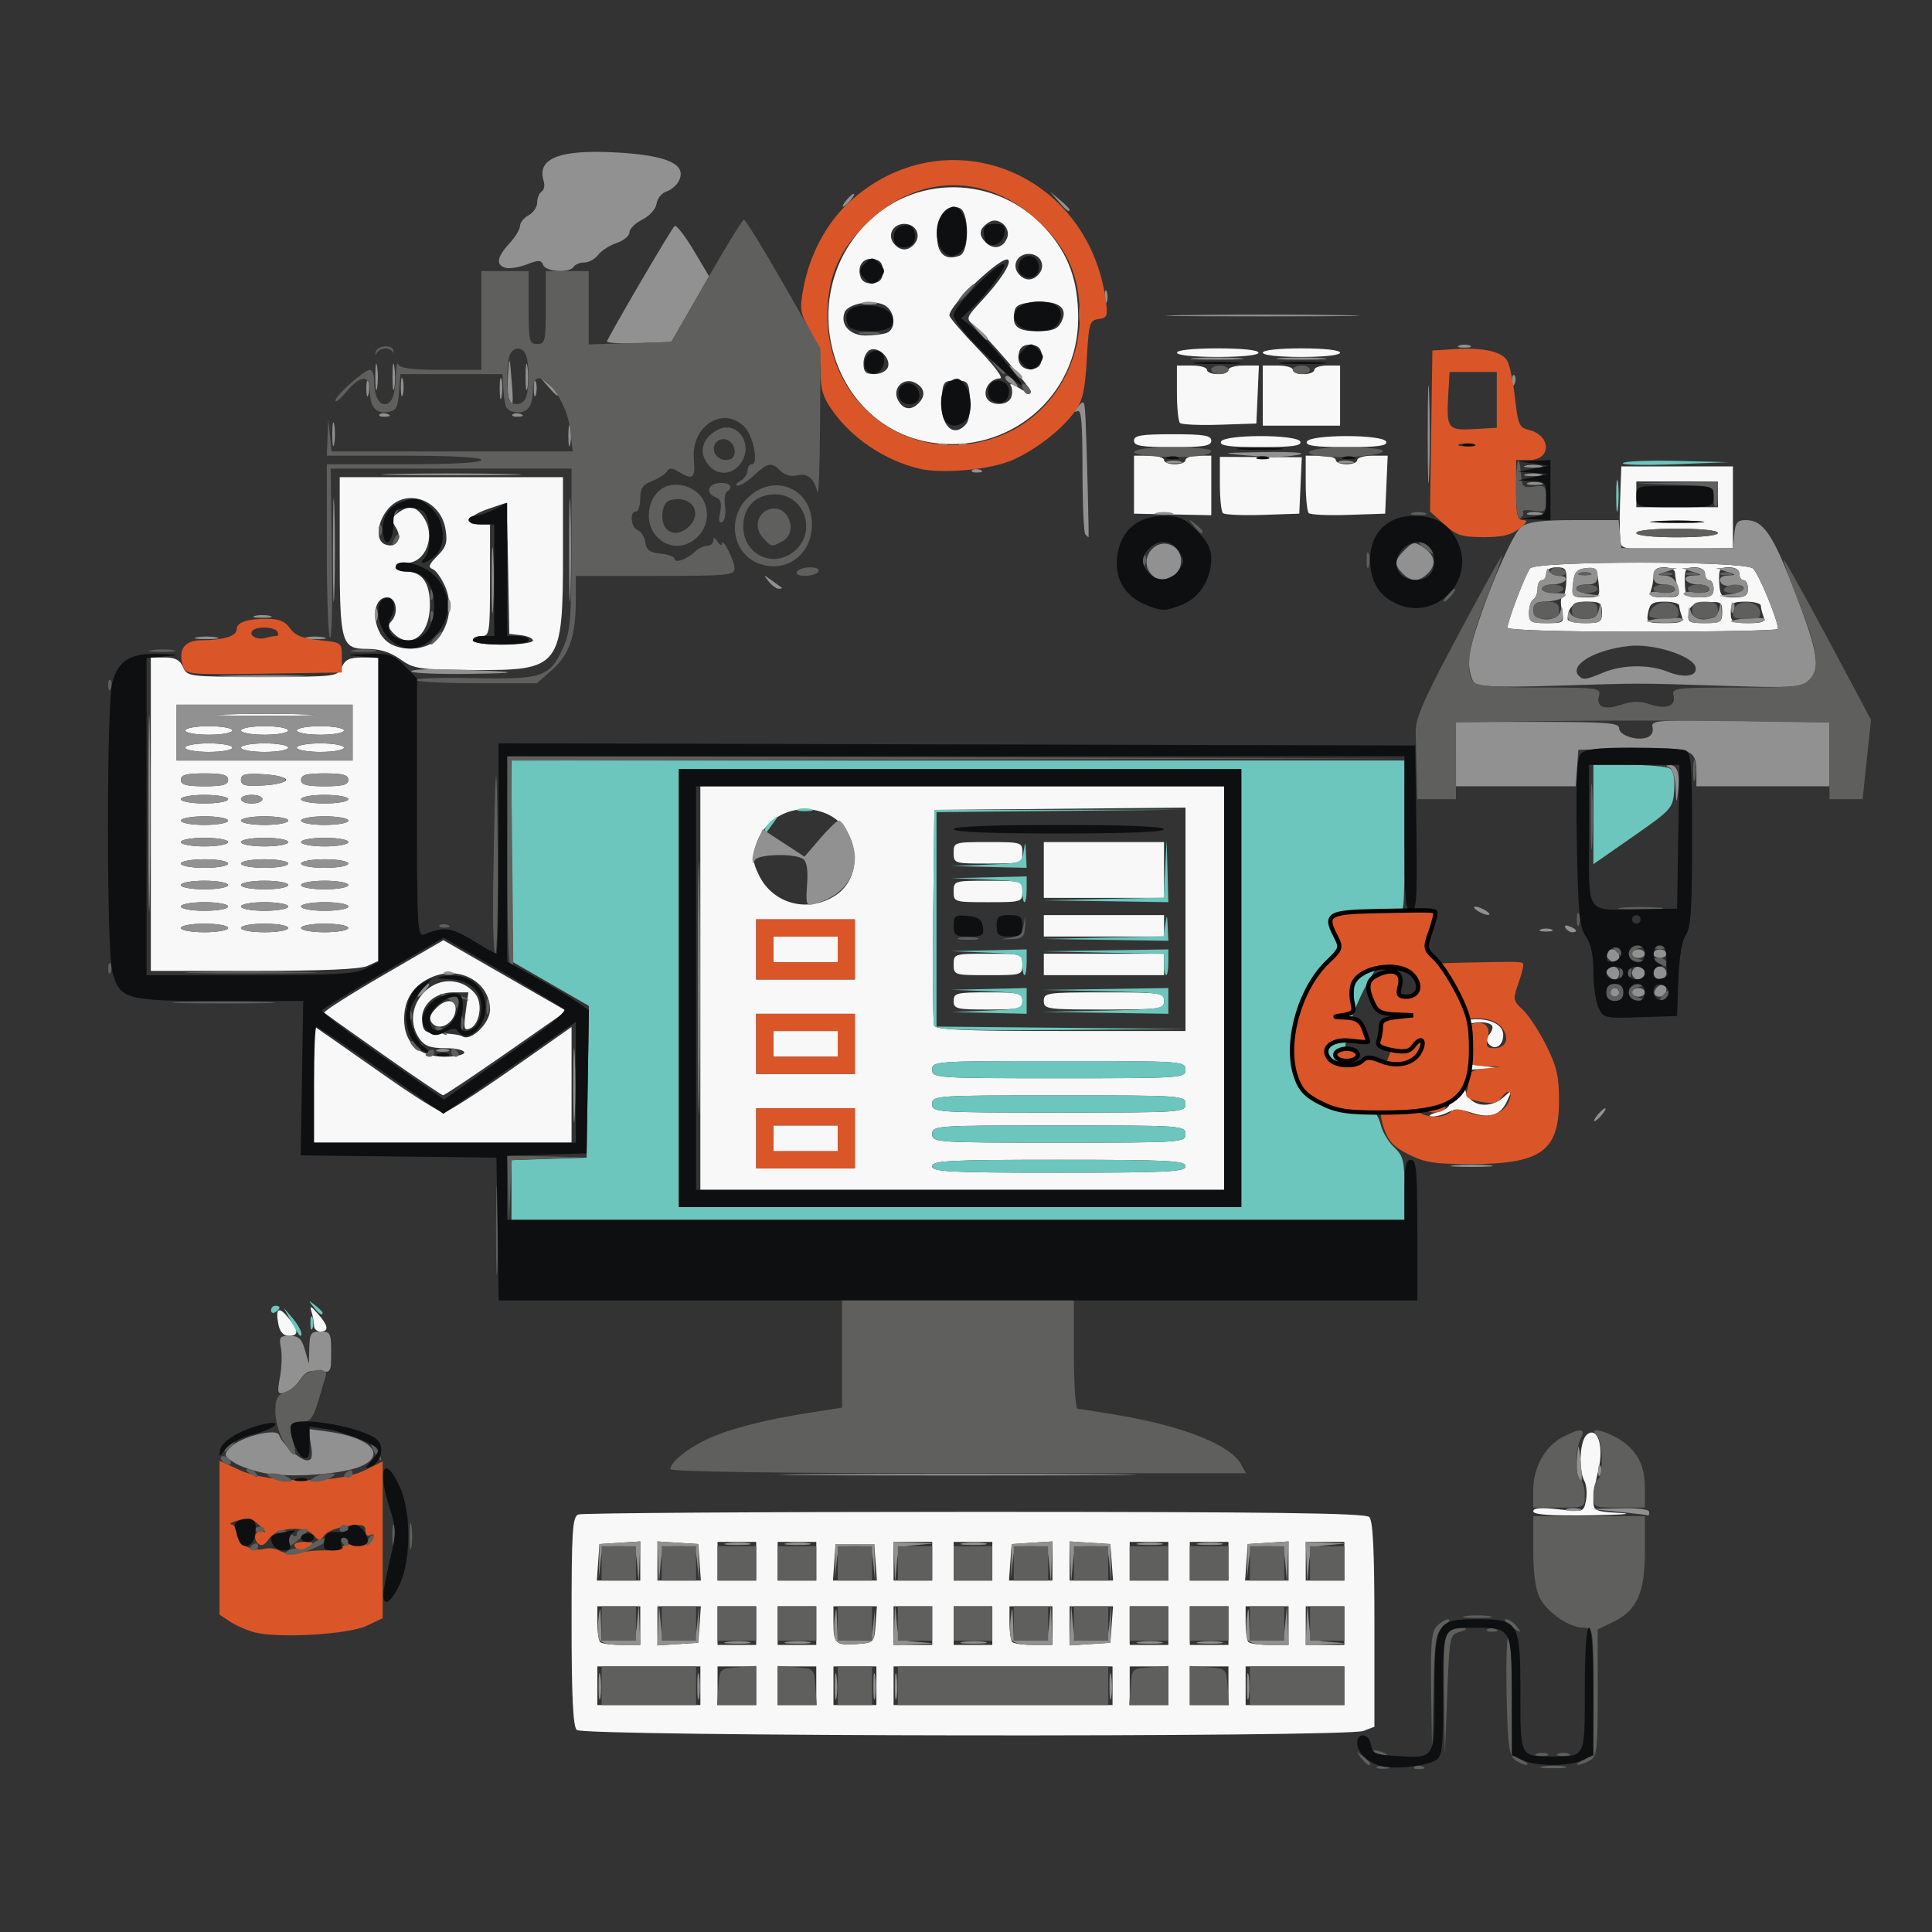 <svg width="450" height="450" version="1.1" viewBox="0 0 450 450" xmlns="http://www.w3.org/2000/svg">
 <rect x="0" y="0" width="450" height="450" fill="#333333" stroke="none"/>
 <path d="m134.33 402.94c-0.867-0.867-1.2-7.91-1.2-25.393 0-21.138 0.2-24.27 1.582-24.8 0.87-0.334 42.405-0.607 92.3-0.607 69.225 0 91.003 0.284 91.918 1.2 0.866 0.866 1.2 7.828 1.2 25.025v23.825l-2.565 0.975c-4.018 1.528-181.7 1.31-183.23-0.225zm28.8-10.3v-4.5h-24v9h24zm13 0v-4.5h-9v9h9zm14 0v-4.5h-9v9h9zm14 0v-4.5h-10v9h10zm55 0v-4.5h-51v9h51zm13 0v-4.5h-9v9h9zm14 0v-4.5h-9v9h9zm27 0v-4.5h-23v9h23zm-164-14v-4.5h-10v3.833c0 2.108 0.3 4.133 0.667 4.5 0.367 0.367 2.617 0.667 5 0.667h4.333zm13.808-0.25 0.307-4.25h-10.115v9.11l9.5-0.61zm13.192 0.25v-4.5h-9v9h9zm14 0v-4.5h-9v9h9zm13.808-0.25 0.307-4.25h-10.115v3.833c0 4.852 0.524 5.327 5.464 4.964 3.98-0.293 4.041-0.357 4.344-4.547zm13.192 0.25v-4.5h-9v9h9zm14 0v-4.5h-9v9h9zm14 0v-4.5h-10v3.833c0 2.108 0.3 4.133 0.667 4.5 0.367 0.367 2.617 0.667 5 0.667h4.333zm13.808-0.25 0.307-4.25h-10.115v9.11l9.5-0.61zm13.192 0.25v-4.5h-9v9h9zm14 0v-4.5h-9v9h9zm14 0v-4.5h-10v3.833c0 2.108 0.3 4.133 0.667 4.5 0.367 0.367 2.617 0.667 5 0.667h4.333zm13 0v-4.5h-9v9h9zm-164-15.055v-4.555l-9.5 0.61-0.615 8.5h10.115zm13.808 0.305-0.307-4.25-9.5-0.61v9.11h10.115zm13.192-0.25v-4.5h-9v9h9zm14 0v-4.5h-9v9h9zm13.808 0.25-0.307-4.25h-9l-0.615 8.5h10.23zm13.192-0.25v-4.5h-9v9h9zm14 0v-4.5h-9v9h9zm14-0.055v-4.555l-9.5 0.61-0.615 8.5h10.115zm13.808 0.305-0.307-4.25-9.5-0.61v9.11h10.115zm13.192-0.25v-4.5h-9v9h9zm14 0v-4.5h-9v9h9zm14-0.055v-4.555l-9.5 0.61-0.615 8.5h10.115zm13 0.055v-4.5h-9v9h9zm44-11.629c0-0.786 1.785-0.927 5.877-0.464 5.833 0.66 5.881 0.644 6.407-2.11 0.292-1.526 0.122-3.538-0.377-4.47-1.43-2.672-1.074-9.443 0.568-10.806 2.509-2.082 4.06 2.797 2.659 8.363-0.623 2.476-1.134 5.631-1.134 7.011 0 2.374 0.338 2.529 6.25 2.865 3.438 0.195 0.287 0.442-7 0.548-9.291 0.135-13.25-0.145-13.25-0.936zm-292.3-43.621c-0.718-3.74 0.092-4.213 2.381-1.389 2.414 2.978 2.423 4.139 0.03 4.139-1.26 0-2.058-0.91-2.412-2.75zm8.295 0.332c0-0.78-0.263-2.243-0.584-3.25-0.455-1.426-0.123-1.309 1.5 0.529 2.461 2.788 2.652 4.139 0.584 4.139-0.825 0-1.5-0.638-1.5-1.418zm90-78.582v-47h122v94h-122zm113 41.5c0-1.299-3.944-1.5-29.5-1.5s-29.5 0.201-29.5 1.5 3.944 1.5 29.5 1.5 29.5-0.201 29.5-1.5zm-77-6.5v-7h-23v14h23zm-19 0v-3h15v6h-15zm96-1c0-1.955-0.667-2-29.5-2s-29.5 0.045-29.5 2 0.667 2 29.5 2 29.5-0.045 29.5-2zm0-7c0-1.955-0.667-2-29.5-2s-29.5 0.045-29.5 2 0.667 2 29.5 2 29.5-0.045 29.5-2zm0-8c0-1.955-0.667-2-29.5-2s-29.5 0.045-29.5 2 0.667 2 29.5 2 29.5-0.045 29.5-2zm-77-6v-7h-23v14h23zm-19 0v-3h15v6h-15zm96-29.015v-26.015l-58.5 0.53-0.268 24.481c-0.148 13.465-0.049 25.052 0.219 25.75 0.378 0.985 6.985 1.269 29.518 1.269h29.031zm-54 19.015c0-1.833 0.667-2 8-2s8 0.167 8 2-0.667 2-8 2-8-0.167-8-2zm21 0c0-1.905 0.667-2 14-2s14 0.095 14 2c0 1.905-0.667 2-14 2s-14-0.095-14-2zm-21-8.5c0-2.458 0.133-2.5 8-2.5s8 0.042 8 2.5c0 2.458-0.133 2.5-8 2.5s-8-0.042-8-2.5zm21 0v-2.5h28v5h-28zm0-9v-2.5h28v5h-28zm-21-8c0-2.458 0.133-2.5 8-2.5s8 0.042 8 2.5c0 2.458-0.133 2.5-8 2.5s-8-0.042-8-2.5zm21-5v-6.5h28v13h-28zm-21-4c0-2.458 0.133-2.5 8-2.5s8 0.042 8 2.5c0 2.458-0.133 2.5-8 2.5s-8-0.042-8-2.5zm-23 22.5v-7h-23v14h23zm-19 0v-3h15v6h-15zm14.492-12.587c6.812-4.463 5.486-15.853-2.22-19.073-6.658-2.782-14.07 0.488-16.279 7.181-0.968 2.933-0.86 4.088 0.678 7.234 3.269 6.691 11.454 8.829 17.822 4.657zm-121.49 44.019v-13.568l2.75 1.909c1.512 1.05 7.99 5.581 14.396 10.068 6.405 4.487 12.28 8.159 13.055 8.159 0.775 0 7.797-4.485 15.604-9.967l14.195-9.967v26.935h-60zm261.79 6.44c3.843-1.108 3.369-2.872-0.771-2.872-1.89 0-3.023 0.596-3.325 1.75-0.354 1.356-0.483 1.259-0.573-0.433-0.138-2.59 2.508-3.701 6.454-2.71 2.518 0.632 2.688 0.494 2.099-1.71-0.353-1.319-0.648-2.735-0.655-3.147-8e-3 -0.412-1.701-0.817-3.764-0.9-2.954-0.118-3.174-0.238-1.038-0.563 2.417-0.368 2.648-0.736 2.12-3.377-0.414-2.071-0.06-3.553 1.175-4.918 3.715-4.105 13.493-3.434 13.493 0.927 0 2.427-1.808 3.673-3.245 2.236-0.761-0.761-0.738-1.471 0.079-2.455 0.632-0.761 0.853-1.681 0.491-2.042-1.234-1.234-6.178-0.662-7.735 0.895-1.328 1.328-1.365 2.015-0.254 4.75 1.116 2.747 1.924 3.282 5.731 3.797l4.433 0.6-4.25 0.15c-4.135 0.146-4.25 0.242-4.25 3.543 0 4.785 5.319 6.438 9.255 2.876 1.856-1.68 1.876-1.651 0.677 0.981-1.551 3.404-4.006 4.211-8.399 2.761-2.447-0.808-4.006-0.828-5.419-0.072-1.091 0.584-2.8 1.021-3.799 0.971-0.999-0.05-0.337-0.517 1.47-1.038zm-245.59-13.293c-7.316-5.143-13.522-9.571-13.791-9.839-0.269-0.269 5.862-4.178 13.624-8.688l14.112-8.199 28.707 16.495-14.1 9.826c-7.755 5.404-14.359 9.81-14.675 9.791-0.316-0.019-6.561-4.243-13.877-9.386zm18.803-0.579c0-0.55-2-1-4.443-1-3.458 0-4.788-0.493-6-2.223-4.624-6.602 2.318-15.677 9.813-12.827 1.38 0.525 2.997 1.866 3.594 2.981 1.34 2.503 0.391 6.719-1.693 7.518-1.309 0.502-1.453-0.105-0.929-3.928l0.62-4.522h-3.481c-4.426 0-7.722 3.079-7.291 6.811 0.279 2.412 0.724 2.694 4.318 2.731 2.204 0.023 4.514 0.354 5.133 0.736 1.931 1.194 6.36-3.134 6.36-6.215 0-6.383-6.97-10.355-13.431-7.655-4.346 1.816-6.569 5.153-6.569 9.861 0 5.532 3.464 8.732 9.455 8.732 2.5 0 4.545-0.45 4.545-1zm-7.333-6.667c-1.042-1.042-0.797-2.06 0.905-3.762 2.11-2.11 4.429-1.99 4.429 0.229 0 3.063-3.491 5.376-5.333 3.533zm-65.667-48.833v-36.5h3.263c2.425 0 3.517 0.578 4.25 2.25 0.97 2.21 1.298 2.25 18.487 2.25s17.518-0.04 18.487-2.25c0.772-1.76 1.807-2.25 4.75-2.25h3.763v70.679l-2.547 1.161c-1.706 0.777-10.453 1.161-26.5 1.161h-23.953zm18 26.5c0-0.55-2.475-1-5.5-1s-5.5 0.45-5.5 1 2.475 1 5.5 1 5.5-0.45 5.5-1zm14 0c0-0.55-2.475-1-5.5-1s-5.5 0.45-5.5 1 2.475 1 5.5 1 5.5-0.45 5.5-1zm14 0c0-0.55-2.475-1-5.5-1s-5.5 0.45-5.5 1 2.475 1 5.5 1 5.5-0.45 5.5-1zm-28-5c0-0.55-2.475-1-5.5-1s-5.5 0.45-5.5 1 2.475 1 5.5 1 5.5-0.45 5.5-1zm14 0c0-0.55-2.475-1-5.5-1s-5.5 0.45-5.5 1 2.475 1 5.5 1 5.5-0.45 5.5-1zm14 0c0-0.55-2.475-1-5.5-1s-5.5 0.45-5.5 1 2.475 1 5.5 1 5.5-0.45 5.5-1zm-28-5c0-0.55-2.475-1-5.5-1s-5.5 0.45-5.5 1 2.475 1 5.5 1 5.5-0.45 5.5-1zm14 0c0-0.55-2.475-1-5.5-1s-5.5 0.45-5.5 1 2.475 1 5.5 1 5.5-0.45 5.5-1zm14 0c0-0.55-2.475-1-5.5-1s-5.5 0.45-5.5 1 2.475 1 5.5 1 5.5-0.45 5.5-1zm-28-5c0-0.55-2.475-1-5.5-1s-5.5 0.45-5.5 1 2.475 1 5.5 1 5.5-0.45 5.5-1zm14 0c0-0.55-2.475-1-5.5-1s-5.5 0.45-5.5 1 2.475 1 5.5 1 5.5-0.45 5.5-1zm14 0c0-0.55-2.475-1-5.5-1s-5.5 0.45-5.5 1 2.475 1 5.5 1 5.5-0.45 5.5-1zm-28-5c0-0.55-2.475-1-5.5-1s-5.5 0.45-5.5 1 2.475 1 5.5 1 5.5-0.45 5.5-1zm14 0c0-0.55-2.475-1-5.5-1s-5.5 0.45-5.5 1 2.475 1 5.5 1 5.5-0.45 5.5-1zm14 0c0-0.55-2.475-1-5.5-1s-5.5 0.45-5.5 1 2.475 1 5.5 1 5.5-0.45 5.5-1zm-28-5c0-0.55-2.475-1-5.5-1s-5.5 0.45-5.5 1 2.475 1 5.5 1 5.5-0.45 5.5-1zm14 0c0-0.55-2.475-1-5.5-1s-5.5 0.45-5.5 1 2.475 1 5.5 1 5.5-0.45 5.5-1zm14 0c0-0.55-2.475-1-5.5-1s-5.5 0.45-5.5 1 2.475 1 5.5 1 5.5-0.45 5.5-1zm-28-5c0-0.55-2.475-1-5.5-1s-5.5 0.45-5.5 1 2.475 1 5.5 1 5.5-0.45 5.5-1zm8 0c0-0.55-1.125-1-2.5-1s-2.5 0.45-2.5 1 1.125 1 2.5 1 2.5-0.45 2.5-1zm20 0c0-0.55-2.475-1-5.5-1s-5.5 0.45-5.5 1 2.475 1 5.5 1 5.5-0.45 5.5-1zm-28-4.5c0-1.151-1.278-1.5-5.5-1.5s-5.5 0.348-5.5 1.5 1.278 1.5 5.5 1.5 5.5-0.348 5.5-1.5zm13.5 0c0-0.55-2.362-1.136-5.25-1.302-4.278-0.246-5.25-5e-3 -5.25 1.302 0 1.307 0.972 1.548 5.25 1.302 2.888-0.166 5.25-0.752 5.25-1.302zm14.5 0c0-1.151-1.278-1.5-5.5-1.5s-5.5 0.348-5.5 1.5 1.278 1.5 5.5 1.5 5.5-0.348 5.5-1.5zm1-11v-6.5h-41v13h41zm-39 3.5c0-0.55 2.475-1 5.5-1s5.5 0.45 5.5 1-2.475 1-5.5 1-5.5-0.45-5.5-1zm13 0c0-0.55 2.475-1 5.5-1s5.5 0.45 5.5 1-2.475 1-5.5 1-5.5-0.45-5.5-1zm13 0c0-0.55 2.475-1 5.5-1s5.5 0.45 5.5 1-2.475 1-5.5 1-5.5-0.45-5.5-1zm-26-4c0-0.55 2.475-1 5.5-1s5.5 0.45 5.5 1-2.475 1-5.5 1-5.5-0.45-5.5-1zm13 0c0-0.55 2.475-1 5.5-1s5.5 0.45 5.5 1-2.475 1-5.5 1-5.5-0.45-5.5-1zm13 0c0-0.55 2.475-1 5.5-1s5.5 0.45 5.5 1-2.475 1-5.5 1-5.5-0.45-5.5-1zm-16.698-3.746c5.391-0.18 13.941-0.179 19 2e-3 5.059 0.181 0.648 0.329-9.802 0.328s-14.589-0.149-9.198-0.329zm40.8-12.84c-2.346-1.667-4.752-2.414-7.775-2.414-5.957 0-6.327-1.321-6.327-22.565v-17.435h52v17.532c0 26.81-0.537 27.512-20.973 27.382-12.625-0.08-13.754-0.247-16.925-2.5zm7.646-3.95c3.459-2.423 4.781-8.261 2.895-12.776-0.854-2.044-2.198-3.964-2.988-4.267-1.12-0.43-0.884-1.102 1.074-3.059 2.078-2.078 2.408-3.14 1.92-6.185-1.133-7.079-9.405-9.846-13.577-4.542-2.454 3.119-2.709 7.184-0.505 8.029 2.587 0.993 4.117-1.338 2.539-3.866-1.169-1.872-1.109-2.324 0.466-3.475 2.572-1.88 4.087-1.648 5.871 0.899 3.057 4.364 0.677 10.777-4 10.777-1.344 0-2.443 0.45-2.443 1s1.093 1 2.429 1c3.742 0 5.571 2.543 5.571 7.743 0 7.092-4.508 10.607-8.493 6.622-1.156-1.156-1.324-1.948-0.571-2.7 1.865-1.865 1.283-5.664-0.868-5.664-3.888 0-3.689 7.751 0.269 10.523 2.733 1.914 7.633 1.886 10.411-0.059zm23.252-0.397c0-0.513-1.238-1.076-2.75-1.25l-2.75-0.316-0.276-15.25c-0.152-8.387-0.377-15.243-0.5-15.235-0.123 8e-3 -2.008 0.636-4.189 1.395-4.657 1.621-5.819 3.59-2.118 3.59h2.583v13c0 12.333-0.103 13-2 13-1.1 0-2 0.45-2 1 0 0.571 3 1 7 1 3.85 0 7-0.42 7-0.934zm227-3.029c0-1.502 4.151-12.392 5.255-13.788 1.42-1.794 49.694-1.794 51.897 0 1.289 1.05 5.847 12.043 5.847 14.103 0 0.356-14.175 0.647-31.5 0.647-19.515 0-31.5-0.366-31.5-0.962zm12.65-4.037c-0.33-1.65-0.274-3.002 0.125-3.005 0.399-2e-3 0.806-1.577 0.904-3.5 0.158-3.084-0.107-3.495-2.25-3.495-1.492 0-2.429 0.578-2.429 1.5 0 0.825-0.45 1.5-1 1.5s-1 0.873-1 1.941-0.45 2.219-1 2.559-1 1.716-1 3.059c0 2.193 0.418 2.441 4.125 2.441 4.05 0 4.114-0.055 3.525-3zm9.35 0.5c0-2.175-0.44-2.5-3.393-2.5-3.159 0-4.607 1.283-4.607 4.082 0 0.505 1.8 0.918 4 0.918 3.6 0 4-0.25 4-2.5zm18.607 0.918c-0.334-0.87-0.607-1.995-0.607-2.5 0-0.505-1.522-0.918-3.383-0.918-2.815 0-3.464 0.42-3.861 2.5-0.452 2.365-0.237 2.5 3.99 2.5 3.664 0 4.359-0.285 3.861-1.582zm9.393-0.979c0-2.347-0.312-2.534-3.75-2.25-3.012 0.249-3.813 0.753-4.07 2.56-0.286 2.017 0.102 2.25 3.75 2.25 3.7 0 4.07-0.233 4.07-2.56zm9.607 0.979c-0.334-0.87-0.607-1.995-0.607-2.5 0-0.505-1.575-0.918-3.5-0.918-3.067 0-3.5 0.31-3.5 2.5 0 2.261 0.393 2.5 4.107 2.5 3.334 0 3.993-0.298 3.5-1.582zm-38.424-7.973c-0.367-3.147-0.711-3.52-2.989-3.25-2.082 0.247-2.644 0.927-2.94 3.555-0.348 3.094-0.204 3.25 2.989 3.25 3.255 0 3.342-0.106 2.94-3.555zm18.447 1.305c-0.332-1.238-0.609-2.812-0.617-3.5-8e-3 -0.688-1.139-1.25-2.514-1.25-1.798 0-2.5 0.539-2.5 1.918 0 1.055-0.273 2.63-0.607 3.5-0.487 1.268 0.132 1.582 3.117 1.582 3.373 0 3.667-0.212 3.121-2.25zm8.37 0.25c0-1.1-0.45-2-1-2s-1-0.675-1-1.5c0-0.917-0.933-1.5-2.401-1.5-2.096 0-2.388 0.444-2.302 3.5 0.093 3.273 0.313 3.5 3.401 3.5 2.635 0 3.302-0.404 3.302-2zm8 0c0-1.1-0.45-2-1-2s-1-0.675-1-1.5c0-0.922-0.937-1.5-2.429-1.5-2.143 0-2.408 0.412-2.25 3.495 0.166 3.239 0.417 3.496 3.429 3.5 2.585 4e-3 3.25-0.405 3.25-1.996zm-29.563-10.304c-0.288-0.75-0.391-5.151-0.23-9.78l0.293-8.416h26v19l-12.77 0.28c-10.056 0.221-12.881-0.01-13.293-1.084zm22.563-2.696c0-0.596-3.833-1-9.5-1s-9.5 0.404-9.5 1 3.833 1 9.5 1 9.5-0.404 9.5-1zm-4.784-2.738c-2.906-0.203-7.406-0.201-10 5e-3 -2.594 0.205-0.216 0.371 5.284 0.368 5.5-3e-3 7.622-0.171 4.716-0.373zm4.784-6.262v-3h-19v6h19zm-136-2.25-2.4e-4 -6.75h3.5c1.925 0 3.5 0.45 3.5 1s1.125 1 2.5 1 2.5-0.45 2.5-1 1.35-1 3-1h3v13.864l-18-0.364zm20.702 6.619c-0.386-0.386-0.703-3.491-0.703-6.899v-6.197l19.083 0.089-0.292 6.569-0.292 6.569-8.547 0.286c-4.701 0.157-8.864-0.03-9.25-0.417zm20 0c-0.386-0.386-0.703-3.553-0.703-7.036v-6.333h3.5c1.925 0 3.5 0.45 3.5 1s1.125 1 2.5 1 2.5-0.45 2.5-1 1.596-1 3.546-1h3.546l-0.591 13.5-8.547 0.286c-4.701 0.157-8.864-0.03-9.25-0.417zm-87.98-16.447c-22.734-3.635-31.883-32.774-15.776-50.248 11.47-12.443 31.077-12.227 42.491 0.468 5.337 5.936 7.563 12.079 7.563 20.877 0 18.175-16.159 31.801-34.277 28.903zm8.216-4.348c0.651-0.784 1.044-3.372 0.872-5.75-0.293-4.069-0.488-4.324-3.311-4.324s-3.018 0.255-3.311 4.324c-0.439 6.107 2.781 9.328 5.75 5.75zm-11.139-4.774c1.751-1.751 1.47-3.585-0.731-4.763-2.745-1.469-5.501 1.287-4.032 4.032 1.178 2.201 3.011 2.482 4.763 0.731zm21.596-1.39c0.336-0.875 0.289-2.112-0.104-2.75s0.506-0.362 1.997 0.613c1.491 0.975 2.711 1.369 2.711 0.876 0-0.981-9.948-12.583-13.21-15.407-2.018-1.747-2.006-1.784 1.977-6.106 4.173-4.527 6.716-8.486 5.946-9.256-1.262-1.262-13.714 10.486-13.714 12.939 0 0.481 2.999 3.981 6.664 7.777 3.865 4.003 6.017 6.903 5.122 6.903-2.161 0-3.941 2.434-3.197 4.373 0.802 2.09 5.008 2.116 5.806 0.037zm-28.728-6.987c0.784-2.042-2.048-4.874-4.091-4.091-0.868 0.333-1.577 1.744-1.577 3.137 0 2.042 0.49 2.531 2.531 2.531 1.392 0 2.804-0.71 3.137-1.577zm35.832-2.422c0-1.833-0.602-2.585-2.255-2.82-1.352-0.192-2.496 0.308-2.857 1.25-0.996 2.595 0.4 4.739 2.857 4.39 1.653-0.235 2.255-0.987 2.255-2.82zm-36.082-5.607c2.309-0.886 1.966-5.117-0.524-6.449-2.662-1.425-8.512-0.382-9.295 1.656-1.089 2.838 1.214 5.4 4.853 5.4 1.861 0 4.095-0.273 4.965-0.607zm40.616-2.457c1.77-3.307-0.467-5.09-5.938-4.734-3.481 0.227-4.661 0.732-4.922 2.107-0.676 3.557 0.596 4.692 5.259 4.692 3.519 0 4.736-0.449 5.601-2.064zm-41.534-11.936c0-1.833-0.602-2.585-2.255-2.82-2.457-0.349-3.853 1.796-2.857 4.39 0.361 0.942 1.505 1.442 2.857 1.25 1.653-0.235 2.255-0.987 2.255-2.82zm36.395 0.627c1.643-1.98 0.274-4.627-2.395-4.627s-4.038 2.647-2.395 4.627c1.454 1.752 3.336 1.752 4.79 0zm-18.477-4.234c2.281-0.875 2.236-10.205-0.054-11.084-2.663-1.022-4.842 1.129-5.179 5.112-0.437 5.172 1.514 7.399 5.233 5.972zm-10.523-2.766c1.643-1.98 0.274-4.627-2.395-4.627s-4.038 2.647-2.395 4.627c1.454 1.752 3.336 1.752 4.79 0zm21.565-1.382c0.913-2.379-2.06-4.987-4.169-3.657-2.375 1.498-2.62 2.94-0.806 4.753 1.783 1.783 4.063 1.281 4.975-1.096zm29.541 47.255c0-1.222 1.667-1.5 9-1.5s9 0.278 9 1.5-1.667 1.5-9 1.5-9-0.278-9-1.5zm20.25 0.25c0.586-1.758 17.914-1.758 18.5 0 0.314 0.943-1.961 1.25-9.25 1.25s-9.564-0.307-9.25-1.25zm20 0c0.586-1.758 17.914-1.758 18.5 0 0.314 0.943-1.961 1.25-9.25 1.25s-9.564-0.307-9.25-1.25zm-29.547-4.381c-0.386-0.386-0.703-3.553-0.703-7.036v-6.333h3.5c1.925 0 3.5 0.45 3.5 1s1.125 1 2.5 1 2.5-0.45 2.5-1 1.596-1 3.546-1h3.546l-0.591 13.5-8.547 0.286c-4.701 0.157-8.864-0.03-9.25-0.417zm19.297-6.369v-7h3.5c1.925 0 3.5 0.45 3.5 1s1.125 1 2.5 1 2.5-0.45 2.5-1 1.35-1 3-1h3v14h-18zm-20-10c0-0.596 3.833-1 9.5-1s9.5 0.404 9.5 1-3.833 1-9.5 1-9.5-0.404-9.5-1zm20 0c0-0.593 3.667-1 9-1s9 0.407 9 1-3.667 1-9 1-9-0.407-9-1z" fill="#f8f8f8"/>
 <path d="m67.866 307.88-1.764-3.244 2.014 2.361c1.714 2.009 2.63 4.155 1.764 4.133-0.138-3e-3 -1.044-1.466-2.014-3.25zm4.422 0.256c0-1.375 0.227-1.938 0.504-1.25s0.277 1.812 0 2.5-0.504 0.125-0.504-1.25zm-9.158-2.941c0-0.582 0.45-1.059 1-1.059 1.281 0 1.281 0.708 0 1.5-0.55 0.34-1 0.141-1-0.441zm9.872-0.809c-1.244-1.586-1.208-1.621 0.378-0.378 0.963 0.755 1.75 1.542 1.75 1.75 0 0.823-0.821 0.293-2.128-1.372zm46.128-27.211v-6.961l17.5-0.578 0.273-17.667 0.273-17.667-18.045-10.415v-46.751h208v18.067c0 17.348-0.076 18.043-1.916 17.459-2.751-0.873-3.364 0.867-1.705 4.838 1.372 3.284 1.322 3.567-1.011 5.759-3.393 3.187-8.238 13.433-8.985 19.001-0.784 5.844 0.91 11.102 4.569 14.181 1.55 1.304 3.118 3.738 3.485 5.407 0.367 1.67 1.768 4.071 3.115 5.335 2.165 2.034 2.448 3.146 2.448 9.626v7.326h-208zm170-47.039v-51h-131v102h131zm-72 41.5c0-1.299 3.944-1.5 29.5-1.5s29.5 0.201 29.5 1.5-3.944 1.5-29.5 1.5-29.5-0.201-29.5-1.5zm0-7.5c0-1.955 0.667-2 29.5-2s29.5 0.045 29.5 2-0.667 2-29.5 2-29.5-0.045-29.5-2zm0-7c0-1.955 0.667-2 29.5-2s29.5 0.045 29.5 2-0.667 2-29.5 2-29.5-0.045-29.5-2zm0-8c0-1.955 0.667-2 29.5-2s29.5 0.045 29.5 2-0.667 2-29.5 2-29.5-0.045-29.5-2zm0.45-10.269c-0.268-0.698-0.366-12.285-0.219-25.75l0.268-24.481 58-0.045-57.5 0.576v49.94l58.5 0.562-29.281 0.234c-22.908 0.183-29.387-0.042-29.768-1.035zm12.3-3.475c7.35-0.3 8.25-0.546 8.25-2.256s-0.9-1.956-8.25-2.256l-8.25-0.337 17.5-0.407v6l-17.5-0.407zm27-4e-3c13.344-0.287 14.25-0.431 14.25-2.252s-0.906-1.965-14.25-2.252l-14.25-0.307 29.5-0.441v6l-29.5-0.441 14.25-0.307zm-18.75-10.712c0-2.387-0.244-2.47-8.25-2.796l-8.25-0.337 17.5-0.407v3c0 1.65-0.225 3-0.5 3s-0.5-1.107-0.5-2.46zm33-0.013v-2.473l-28.5-0.614 29.5-0.441v3c0 1.65-0.225 3-0.5 3s-0.5-1.113-0.5-2.473zm-14.314-6.275 14.186-0.307 0.414-2.723c0.38-2.501 0.426-2.458 0.564 0.527l0.15 3.25-29.5-0.441 14.186-0.307zm-18.686-10.712c0-2.387-0.244-2.47-8.25-2.796l-8.25-0.337 17.5-0.407v3c0 1.65-0.225 3-0.5 3s-0.5-1.107-0.5-2.46zm18.705 1.712 14.205-0.307 0.698-13.446 0.392 14.5-29.5-0.441zm-27.018-7.995c8.034-0.33 8.195-0.387 8.6-3.046 0.377-2.475 0.426-2.428 0.563 0.539l0.15 3.25-17.5-0.407zm-51.687-7.968c0-0.574 0.787-1.662 1.75-2.417 1.619-1.27 1.64-1.222 0.283 0.628-0.807 1.1-1.594 2.188-1.75 2.417-0.156 0.229-0.283-0.053-0.283-0.628zm7.731-4.945c0.677-0.274 2.027-0.291 3-0.037 0.973 0.254 0.419 0.478-1.231 0.498-1.65 0.02-2.446-0.187-1.769-0.461zm185.27 1.234v-11.578l8.25 0.015c4.537 8e-3 8.842 0.391 9.565 0.849 0.843 0.535 1.202 2.368 1 5.112-0.306 4.162-0.565 4.452-9.565 10.729l-9.25 6.451v-11.578zm5.31-74.078c-6e-3 -3.3 0.176-4.771 0.405-3.268 0.228 1.503 0.233 4.203 0.01 6s-0.409 0.568-0.415-2.732zm1.57-7.783c0.433-0.431 6.149-0.654 12.704-0.495l11.917 0.288-12.704 0.495c-6.987 0.273-12.35 0.143-11.917-0.288z" fill="#6cc6bd"/>
 <path d="m139.42 392.64c8e-3 -2.75 0.202-3.756 0.432-2.236 0.23 1.52 0.224 3.77-0.014 5-0.237 1.23-0.425-0.014-0.418-2.764zm23 0c8e-3 -2.75 0.202-3.756 0.432-2.236 0.23 1.52 0.224 3.77-0.014 5-0.237 1.23-0.425-0.014-0.418-2.764zm32 0c8e-3 -2.75 0.202-3.756 0.432-2.236 0.23 1.52 0.224 3.77-0.014 5-0.237 1.23-0.425-0.014-0.418-2.764zm9 0c8e-3 -2.75 0.202-3.756 0.432-2.236 0.23 1.52 0.224 3.77-0.014 5-0.237 1.23-0.425-0.014-0.418-2.764zm5 0c8e-3 -2.75 0.202-3.756 0.432-2.236 0.23 1.52 0.224 3.77-0.014 5-0.237 1.23-0.425-0.014-0.418-2.764zm50 0c8e-3 -2.75 0.202-3.756 0.432-2.236 0.23 1.52 0.224 3.77-0.014 5-0.237 1.23-0.425-0.014-0.418-2.764zm32 0c8e-3 -2.75 0.202-3.756 0.432-2.236 0.23 1.52 0.224 3.77-0.014 5-0.237 1.23-0.425-0.014-0.418-2.764zm-150.89-10.905c-0.296-0.773-0.354-2.91-0.129-4.75 0.37-3.017 0.426-2.928 0.57 0.905l0.16 4.25h3.942c3.912 0 3.946-0.033 4.325-4.25l0.383-4.25 0.175 4.75 0.175 4.75h-4.531c-2.969 0-4.717-0.484-5.071-1.405zm13.777-3.29 0.175-4.805 0.383 4.25c0.379 4.205 0.424 4.25 4.268 4.25 3.838 0 3.89-0.051 4.302-4.25l0.417-4.25-0.22 9-9.5 0.61zm16.089 3.978c1.52-0.23 3.77-0.224 5 0.014 1.23 0.237-0.014 0.425-2.764 0.418-2.75-8e-3 -3.756-0.202-2.236-0.432zm14 0c1.52-0.23 3.77-0.224 5 0.014 1.23 0.237-0.014 0.425-2.764 0.418-2.75-8e-3 -3.756-0.202-2.236-0.432zm11.157-0.629c-0.309-0.805-0.377-2.968-0.151-4.808 0.37-3.017 0.426-2.928 0.57 0.905l0.16 4.25h3.942c3.819 0 3.955-0.117 4.335-3.75l0.393-3.75-0.086 4c-0.085 3.977-0.11 4.002-4.345 4.308-3.029 0.219-4.421-0.115-4.821-1.155zm13.754-3.403 0.175-4.75 0.38 4.195c0.374 4.127 0.448 4.201 4.575 4.575l4.195 0.38-9.5 0.349zm16.089 4.032c1.52-0.23 3.77-0.224 5 0.014 1.23 0.237-0.014 0.425-2.764 0.418-2.75-8e-3 -3.756-0.202-2.236-0.432zm11.134-0.687c-0.296-0.773-0.354-2.91-0.129-4.75 0.37-3.017 0.426-2.928 0.57 0.905l0.16 4.25h3.942c3.912 0 3.946-0.033 4.325-4.25l0.383-4.25 0.175 4.75 0.175 4.75h-4.531c-2.969 0-4.717-0.484-5.071-1.405zm13.777-3.29 0.175-4.805 0.383 4.25c0.379 4.205 0.424 4.25 4.268 4.25 3.838 0 3.89-0.051 4.302-4.25l0.417-4.25-0.22 9-9.5 0.61zm16.089 3.978c1.52-0.23 3.77-0.224 5 0.014 1.23 0.237-0.014 0.425-2.764 0.418-2.75-8e-3 -3.756-0.202-2.236-0.432zm14 0c1.52-0.23 3.77-0.224 5 0.014 1.23 0.237-0.014 0.425-2.764 0.418-2.75-8e-3 -3.756-0.202-2.236-0.432zm11.134-0.687c-0.296-0.773-0.354-2.91-0.129-4.75 0.37-3.017 0.426-2.928 0.57 0.905l0.16 4.25h3.942c3.912 0 3.946-0.033 4.325-4.25l0.383-4.25 0.175 4.75 0.175 4.75h-4.531c-2.969 0-4.717-0.484-5.071-1.405zm13.777-3.345 0.175-4.75 0.38 4.195c0.374 4.127 0.448 4.201 4.575 4.575l4.195 0.38-9.5 0.349zm-164.76-14.75 0.086-4 9.5-0.61-0.175 4.805-0.175 4.805-0.383-4.25c-0.379-4.205-0.424-4.25-4.268-4.25-3.753 0-3.898 0.128-4.278 3.75l-0.393 3.75 0.086-4zm13.76 0.195-0.175-4.805 9.5 0.61 0.22 9-0.417-4.25c-0.412-4.199-0.464-4.25-4.302-4.25-3.844 0-3.889 0.045-4.268 4.25l-0.383 4.25zm41.24-0.195 0.086-4h9l0.22 9-0.417-4.25c-0.412-4.199-0.464-4.25-4.302-4.25-3.753 0-3.898 0.128-4.278 3.75l-0.393 3.75 0.086-4zm13.76 0.25-0.175-4.75 9.5 0.349-4.195 0.38c-4.127 0.374-4.201 0.448-4.575 4.575l-0.38 4.195zm27.24-0.25 0.086-4 9.5-0.61-0.175 4.805-0.175 4.805-0.383-4.25c-0.379-4.205-0.424-4.25-4.268-4.25-3.753 0-3.898 0.128-4.278 3.75l-0.393 3.75 0.086-4zm13.76 0.195-0.175-4.805 9.5 0.61 0.22 9-0.417-4.25c-0.412-4.199-0.464-4.25-4.302-4.25-3.844 0-3.889 0.045-4.268 4.25l-0.383 4.25zm41.24-0.195 0.086-4 9.5-0.61-0.175 4.805-0.175 4.805-0.383-4.25c-0.379-4.205-0.424-4.25-4.268-4.25-3.753 0-3.898 0.128-4.278 3.75l-0.393 3.75 0.086-4zm13.76 0.25-0.175-4.75 9.5 0.349-4.195 0.38c-4.127 0.374-4.201 0.448-4.575 4.575l-0.38 4.195zm-134.91-4.468c1.52-0.23 3.77-0.224 5 0.014 1.23 0.237-0.014 0.425-2.764 0.418-2.75-8e-3 -3.756-0.202-2.236-0.432zm14 0c1.52-0.23 3.77-0.224 5 0.014 1.23 0.237-0.014 0.425-2.764 0.418-2.75-8e-3 -3.756-0.202-2.236-0.432zm41 0c1.52-0.23 3.77-0.224 5 0.014 1.23 0.237-0.014 0.425-2.764 0.418-2.75-8e-3 -3.756-0.202-2.236-0.432zm41 0c1.52-0.23 3.77-0.224 5 0.014 1.23 0.237-0.014 0.425-2.764 0.418-2.75-8e-3 -3.756-0.202-2.236-0.432zm14 0c1.52-0.23 3.77-0.224 5 0.014 1.23 0.237-0.014 0.425-2.764 0.418-2.75-8e-3 -3.756-0.202-2.236-0.432zm97.736-7.282-6.5-0.655 6.75-0.173c3.948-0.101 6.75 0.242 6.75 0.827 0 0.55-0.113 0.922-0.25 0.827-0.138-0.095-3.175-0.467-6.75-0.827zm-12.269-0.656c0.677-0.274 2.027-0.291 3-0.037 0.973 0.254 0.419 0.478-1.231 0.498-1.65 0.02-2.446-0.187-1.769-0.461zm2.667-7.749c-0.296-0.773-0.382-2.91-0.189-4.75 0.307-2.933 0.409-2.76 0.828 1.405 0.49 4.871 0.31 5.816-0.638 3.345zm-305.71-0.587c-2.647-0.473-5.947-1.604-7.334-2.513-2.362-1.548-2.417-1.767-0.876-3.471 2.237-2.472 10.812-4.656 11.397-2.903 0.688 2.063 4.918 5.878 6.518 5.878 1.148 0 1.349-0.825 0.889-3.657l-0.594-3.657 4.76 0.652c9.836 1.348 13.602 5.49 7.362 8.098-4.378 1.829-16.046 2.659-22.121 1.573zm127.56 0.242c18.562-0.152 48.938-0.152 67.5 0s3.375 0.277-33.75 0.277-52.312-0.125-33.75-0.277zm182.83-0.667c-0.043-1.054 0.193-1.645 0.525-1.312s0.368 1.195 0.079 1.917c-0.319 0.798-0.556 0.561-0.604-0.604zm-307-21.969c0.418-2.263 0.515-5.352 0.216-6.865-0.481-2.433-0.244-2.75 2.053-2.75 2.07 0 2.787 0.659 3.535 3.25l0.938 3.25 0.09-3.75c0.08-3.309 0.384-3.75 2.59-3.75 2.321 0 2.5 0.345 2.5 4.827 0 4.729-0.057 4.818-2.827 4.412-2.165-0.318-3.204 0.16-4.436 2.04-0.885 1.35-2.466 2.679-3.514 2.953-1.73 0.452-1.835 0.119-1.146-3.616zm97.385-90.615c0-26.125 0.129-36.812 0.287-23.75 0.158 13.062 0.158 34.438 0 47.5-0.158 13.062-0.287 2.375-0.287-23.75zm176.31 41.266c2.352-0.211 5.952-0.208 8 7e-3 2.048 0.215 0.124 0.388-4.276 0.384-4.4-4e-3 -6.076-0.179-3.724-0.391zm-205.38-18.766c2e-3 -7.7 0.159-10.718 0.349-6.706s0.189 10.312-3e-3 14c-0.192 3.688-0.347 0.406-0.346-7.294zm238.61 7c0.685-0.825 1.47-1.5 1.745-1.5s-0.06 0.675-0.745 1.5-1.47 1.5-1.745 1.5 0.06-0.675 0.745-1.5zm-30.921-7.917c-0.043-1.054 0.193-1.645 0.525-1.312 0.332 0.332 0.368 1.195 0.079 1.917-0.319 0.798-0.556 0.561-0.604-0.604zm-239.33-7.246c0.688-0.277 1.812-0.277 2.5 0s0.125 0.504-1.25 0.504-1.938-0.227-1.25-0.504zm-3.75-13.838c0.685-0.825 1.47-1.5 1.745-1.5s-0.06 0.675-0.745 1.5-1.47 1.5-1.745 1.5 0.06-0.675 0.745-1.5zm277 0.5c0-0.55 0.45-1 1-1s1 0.45 1 1-0.45 1-1 1-1-0.45-1-1zm5 0c0-0.55 0.675-1 1.5-1s1.5 0.45 1.5 1-0.675 1-1.5 1-1.5-0.45-1.5-1zm5.229-0.188c0.618-1.854 2.771-2.162 2.771-0.396 0 0.871-0.713 1.583-1.583 1.583-0.871 0-1.405-0.534-1.188-1.188zm-10.562-3.479c-1.151-1.151-0.728-2.333 0.833-2.333 0.825 0 1.5 0.675 1.5 1.5 0 1.562-1.183 1.984-2.333 0.833zm5.333-0.833c0-0.825 0.675-1.5 1.5-1.5s1.5 0.675 1.5 1.5-0.675 1.5-1.5 1.5-1.5-0.675-1.5-1.5zm5 0c0-0.825 0.675-1.5 1.5-1.5s1.5 0.675 1.5 1.5-0.675 1.5-1.5 1.5-1.5-0.675-1.5-1.5zm-281.73-0.104c0.332-0.332 1.195-0.368 1.917-0.079 0.798 0.319 0.561 0.556-0.604 0.604-1.054 0.043-1.645-0.193-1.312-0.525zm-68.818-36.896c-3.1e-4 -20.35 0.133-28.817 0.296-18.815 0.163 10.002 0.163 26.652 5.6e-4 37-0.163 10.348-0.296 2.165-0.296-18.185zm340.21 33.833c-1.151-1.151-0.728-2.333 0.833-2.333 0.825 0 1.5 0.675 1.5 1.5 0 1.562-1.183 1.984-2.333 0.833zm5.333-1.333c0-0.55 0.675-1 1.5-1s1.5 0.45 1.5 1-0.675 1-1.5 1-1.5-0.45-1.5-1zm5 0c0-0.55 0.675-1 1.5-1s1.5 0.45 1.5 1-0.675 1-1.5 1-1.5-0.45-1.5-1zm-343-6c0-0.55 2.475-1 5.5-1s5.5 0.45 5.5 1-2.475 1-5.5 1-5.5-0.45-5.5-1zm14 0c0-0.55 2.475-1 5.5-1s5.5 0.45 5.5 1-2.475 1-5.5 1-5.5-0.45-5.5-1zm14 0c0-0.55 2.475-1 5.5-1s5.5 0.45 5.5 1-2.475 1-5.5 1-5.5-0.45-5.5-1zm288.75 0.338c0.688-0.277 1.812-0.277 2.5 0s0.125 0.504-1.25 0.504-1.938-0.227-1.25-0.504zm5.757-0.326c-0.35-0.567 0.051-0.735 0.941-0.393 1.732 0.665 2.049 1.382 0.611 1.382-0.518 0-1.216-0.445-1.552-0.989zm-20.507-4.011c-0.825-0.533-1.05-0.969-0.5-0.969s1.675 0.436 2.5 0.969 1.05 0.969 0.5 0.969-1.675-0.436-2.5-0.969zm-302-1c0-0.55 2.475-1 5.5-1s5.5 0.45 5.5 1-2.475 1-5.5 1-5.5-0.45-5.5-1zm14 0c0-0.55 2.475-1 5.5-1s5.5 0.45 5.5 1-2.475 1-5.5 1-5.5-0.45-5.5-1zm14 0c0-0.55 2.475-1 5.5-1s5.5 0.45 5.5 1-2.475 1-5.5 1-5.5-0.45-5.5-1zm117.86-5.137c0.245-3.533-0.064-5.38-1-5.973-2.119-1.343-10.616-1.069-11.193 0.361-0.341 0.844-0.515 0.763-0.538-0.25-0.019-0.825 0.508-2.732 1.171-4.238l1.205-2.738 9.749 6.375 3.625-4.215c1.994-2.318 3.951-4.208 4.35-4.199 1.228 0.026 3.776 5.771 3.776 8.515 0 5.338-3.395 9.242-9.5 10.926-1.842 0.508-1.972 0.147-1.645-4.563zm-145.86 0.137c0-0.55 2.475-1 5.5-1s5.5 0.45 5.5 1-2.475 1-5.5 1-5.5-0.45-5.5-1zm14 0c0-0.55 2.475-1 5.5-1s5.5 0.45 5.5 1-2.475 1-5.5 1-5.5-0.45-5.5-1zm14 0c0-0.55 2.475-1 5.5-1s5.5 0.45 5.5 1-2.475 1-5.5 1-5.5-0.45-5.5-1zm-28-5c0-0.55 2.475-1 5.5-1s5.5 0.45 5.5 1-2.475 1-5.5 1-5.5-0.45-5.5-1zm14 0c0-0.55 2.475-1 5.5-1s5.5 0.45 5.5 1-2.475 1-5.5 1-5.5-0.45-5.5-1zm14 0c0-0.55 2.475-1 5.5-1s5.5 0.45 5.5 1-2.475 1-5.5 1-5.5-0.45-5.5-1zm-28-5c0-0.55 2.475-1 5.5-1s5.5 0.45 5.5 1-2.475 1-5.5 1-5.5-0.45-5.5-1zm14 0c0-0.55 2.475-1 5.5-1s5.5 0.45 5.5 1-2.475 1-5.5 1-5.5-0.45-5.5-1zm14 0c0-0.55 2.475-1 5.5-1s5.5 0.45 5.5 1-2.475 1-5.5 1-5.5-0.45-5.5-1zm-28-5c0-0.55 2.475-1 5.5-1s5.5 0.45 5.5 1-2.475 1-5.5 1-5.5-0.45-5.5-1zm14 0c0-0.55 2.475-1 5.5-1s5.5 0.45 5.5 1-2.475 1-5.5 1-5.5-0.45-5.5-1zm14 0c0-0.55 2.475-1 5.5-1s5.5 0.45 5.5 1-2.475 1-5.5 1-5.5-0.45-5.5-1zm-28-5c0-0.55 2.475-1 5.5-1s5.5 0.45 5.5 1-2.475 1-5.5 1-5.5-0.45-5.5-1zm14 0c0-0.55 1.125-1 2.5-1s2.5 0.45 2.5 1-1.125 1-2.5 1-2.5-0.45-2.5-1zm14 0c0-0.55 2.475-1 5.5-1s5.5 0.45 5.5 1-2.475 1-5.5 1-5.5-0.45-5.5-1zm320.16-2.667c-0.088-2.292-0.723-4.394-1.41-4.671-0.979-0.395-0.972-0.521 0.031-0.583 1.743-0.107 2.441 2.068 1.949 6.076-0.378 3.078-0.423 3.012-0.57-0.821zm-348.16-1.833c0-1.151 1.278-1.5 5.5-1.5s5.5 0.348 5.5 1.5-1.278 1.5-5.5 1.5-5.5-0.348-5.5-1.5zm14 0c0-1.307 0.972-1.548 5.25-1.302 6.798 0.391 6.798 2.213 0 2.604-4.278 0.246-5.25 5e-3 -5.25-1.302zm14 0c0-1.151 1.278-1.5 5.5-1.5s5.5 0.348 5.5 1.5-1.278 1.5-5.5 1.5-5.5-0.348-5.5-1.5zm269-6v-7.5h19c16.114 0 19 0.225 19 1.481 0 1.694 4.203 3.039 6.611 2.115 0.928-0.356 1.422-1.36 1.16-2.358-0.424-1.616 1.004-1.718 20.387-1.449l20.842 0.289v14.923h-31v-3.378c0-5.245-1.328-5.719-15.141-5.404l-12.359 0.282-0.615 8.5h-27.885zm-298-5v-6.5h41v13h-41zm13 3.5c0-0.55-2.475-1-5.5-1s-5.5 0.45-5.5 1 2.475 1 5.5 1 5.5-0.45 5.5-1zm13 0c0-0.55-2.475-1-5.5-1s-5.5 0.45-5.5 1 2.475 1 5.5 1 5.5-0.45 5.5-1zm13 0c0-0.55-2.475-1-5.5-1s-5.5 0.45-5.5 1 2.475 1 5.5 1 5.5-0.45 5.5-1zm-26-4c0-0.55-2.475-1-5.5-1s-5.5 0.45-5.5 1 2.475 1 5.5 1 5.5-0.45 5.5-1zm13 0c0-0.55-2.475-1-5.5-1s-5.5 0.45-5.5 1 2.475 1 5.5 1 5.5-0.45 5.5-1zm13 0c0-0.55-2.475-1-5.5-1s-5.5 0.45-5.5 1 2.475 1 5.5 1 5.5-0.45 5.5-1zm-8.698-3.744c-5.059-0.181-13.609-0.182-19-2e-3 -5.391 0.18-1.252 0.328 9.198 0.329s14.861-0.146 9.802-0.328zm271.95-7.397c-0.688-0.692-1.25-3.015-1.25-5.163 0-5.236 9.448-29.196 12.3-31.194 1.568-1.098 4.891-1.502 12.359-1.502h10.214l0.627 6.5h26l0.313-3.25c0.255-2.645 0.746-3.25 2.639-3.25 4.109 0 6.323 3.222 11.488 16.719 5.51 14.396 6.065 18.061 3.138 20.71-1.727 1.563-3.728 1.681-19.75 1.172-20.899-0.665-18.299-0.664-39.829-5e-3 -12.906 0.396-17.301 0.218-18.25-0.738zm30.096-2.358c4.417-1.846 10.659-1.929 14.936-0.198 3.88 1.569 6.946 1.097 6.525-1.006-0.52-2.601-9.612-5.563-15.32-4.991-8.107 0.812-14.334 4.515-11.82 7.029 0.953 0.953 1.65 0.85 5.679-0.833zm40.654-10.147c0-2.059-4.558-13.053-5.847-14.103-2.204-1.794-50.477-1.794-51.897 0-1.105 1.395-5.255 12.285-5.255 13.788 0 0.596 11.985 0.962 31.5 0.962 17.325 0 31.5-0.291 31.5-0.647zm-58-3.794c0-1.343 0.45-2.719 1-3.059s1-1.492 1-2.559 0.45-1.941 1-1.941 1.036-0.787 1.079-1.75c0.047-1.045 0.282-1.247 0.583-0.5 0.277 0.688 1.393 1.25 2.48 1.25s1.698 0.45 1.358 1-1.716 1-3.059 1-2.441 0.45-2.441 1 1.462 1.007 3.25 1.015c2.466 0.012 2.888 0.249 1.75 0.985-0.825 0.533-2.737 0.976-4.25 0.985-2.078 0.012-2.75 0.504-2.75 2.015 0 2.671 5.62 2.894 6.311 0.25 0.344-1.317 0.486-1.193 0.573 0.5 0.102 1.978-0.368 2.25-3.884 2.25-3.574 0-4-0.26-4-2.441zm9.079 0.691c0.047-1.045 0.282-1.247 0.583-0.5 0.277 0.688 1.786 1.25 3.352 1.25 2.158 0 2.952-0.545 3.28-2.25 0.372-1.929 0.453-1.858 0.57 0.5 0.127 2.564-0.134 2.75-3.864 2.75-3.173 0-3.984-0.362-3.921-1.75zm18.421 1.244c2.336-0.814 8.5-1.026 8.5-0.293 0 0.44-2.138 0.764-4.75 0.72-2.612-0.043-4.3-0.236-3.75-0.428zm9.616-1.744c0.087-1.693 0.229-1.817 0.573-0.5 0.722 2.763 6.054 2.36 6.605-0.5 0.372-1.929 0.453-1.858 0.57 0.5 0.127 2.564-0.134 2.75-3.864 2.75-3.516 0-3.986-0.272-3.884-2.25zm9.884 1.855c0-0.217 1.8-0.567 4-0.776s4-0.032 4 0.395c0 0.427-1.8 0.776-4 0.776s-4-0.178-4-0.395zm0.079-3.022c-0.043-1.054 0.193-1.645 0.525-1.312 0.332 0.332 0.368 1.195 0.079 1.917-0.319 0.798-0.556 0.561-0.604-0.604zm-36.824-5.833c0.3-2.67 0.846-3.307 3.055-3.566 2.154-0.253 2.69 0.095 2.69 1.75 0 1.538-0.64 2.066-2.5 2.066-3.652 0-3.058 1.804 0.75 2.277 3.154 0.391 3.137 0.408-0.556 0.563-3.728 0.157-3.798 0.094-3.44-3.09zm3.995-2.412c-0.688-0.277-1.812-0.277-2.5 0s-0.125 0.504 1.25 0.504 1.938-0.227 1.25-0.504zm13.75 4.835c0-0.455 1.35-0.629 3-0.387 1.801 0.264 3-5e-3 3-0.673 0-0.612-1.125-1.113-2.5-1.113-1.833 0-2.5-0.533-2.5-2 0-1.539 0.633-1.977 2.75-1.9l2.75 0.1-2.5 0.801c-2.267 0.726-2.3 0.81-0.357 0.9 1.954 0.091 3.357 1.838 3.357 4.181 0 0.505-1.575 0.918-3.5 0.918s-3.5-0.372-3.5-0.827zm8 0c0-0.455 1.35-0.629 3-0.387 1.801 0.264 3-5e-3 3-0.673 0-0.612-1.098-1.113-2.441-1.113-3.143 0-4.425-1.968-1.368-2.1 2.278-0.098 2.275-0.11-0.191-0.9l-2.5-0.801 2.75-0.1c1.822-0.066 2.75 0.406 2.75 1.4 0 0.825 0.45 1.5 1 1.5s1 0.9 1 2c0 1.619-0.667 2-3.5 2-1.925 0-3.5-0.372-3.5-0.827zm10.75 0.103c1.788-0.222 3.25-0.877 3.25-1.456s-1.102-0.842-2.45-0.585c-1.497 0.286-2.652-0.058-2.969-0.883-0.334-0.871 0.27-1.387 1.7-1.451 2.095-0.094 2.08-0.144-0.281-0.9l-2.5-0.801 2.75-0.1c1.822-0.066 2.75 0.406 2.75 1.4 0 0.825 0.45 1.5 1 1.5s1 0.9 1 2c0 1.673-0.613 1.974-3.75 1.84-3.692-0.158-3.7-0.166-0.5-0.563zm-350.5 18.979c4.812-0.183 12.688-0.183 17.5 0 4.812 0.183 0.875 0.333-8.75 0.333s-13.562-0.15-8.75-0.333zm43.401-1.005c-0.257-0.412 3.654-0.63 8.691-0.484 16.541 0.481 18.374 0.87 4.967 1.053-7.255 0.099-13.401-0.157-13.658-0.57zm-49.901-7.956c1.238-0.238 3.263-0.238 4.5 0 1.238 0.238 0.225 0.433-2.25 0.433s-3.487-0.195-2.25-0.433zm25.488 0.019c0.956-0.25 2.756-0.259 4-0.02 1.244 0.239 0.462 0.444-1.738 0.455s-3.218-0.185-2.262-0.435zm6.18-20.313c0-10.725 0.147-15.112 0.327-9.75s0.18 14.138 0 19.5-0.327 0.975-0.327-9.75zm36.967 7c0-6.875 0.16-9.688 0.355-6.25s0.195 9.062 0 12.5-0.355 0.625-0.355-6.25zm18.033-7c0-10.725 0.147-15.112 0.327-9.75s0.18 14.138 0 19.5-0.327 0.975-0.327-9.75zm-45.261 15c0-1.375 0.227-1.938 0.504-1.25s0.277 1.812 0 2.5-0.504 0.125-0.504-1.25zm-27.908 0.311c0.963-0.252 2.538-0.252 3.5 0 0.963 0.252 0.175 0.457-1.75 0.457s-2.712-0.206-1.75-0.457zm44.908-2.311c0-1.375 0.227-1.938 0.504-1.25s0.277 1.812 0 2.5-0.504 0.125-0.504-1.25zm74.715-5.75c-1.27-1.619-1.222-1.64 0.628-0.283 1.1 0.807 2.188 1.594 2.417 1.75 0.229 0.156-0.053 0.283-0.628 0.283-0.574 0-1.662-0.787-2.417-1.75zm89.328-1.45c-3.394-3.394 0.597-9.049 4.8-6.8 2.579 1.38 2.619 5.598 0.066 6.965-2.494 1.335-3.397 1.304-4.866-0.165zm58.371-0.371c-2.07-2.07-1.984-3.016 0.502-5.502 1.865-1.865 2.292-1.929 4.25-0.631 2.79 1.849 3.205 4.033 1.155 6.082-2.043 2.043-3.899 2.058-5.907 0.05zm-73.905-9.095c-0.367-0.367-0.667-7.143-0.667-15.059 0-11.248-0.273-14.228-1.25-13.641-0.72 0.433-0.614-0.035 0.25-1.104 1.381-1.708 1.519-1.427 1.737 3.558 0.282 6.449 0.799 26.918 0.68 26.915-0.046-1e-3 -0.383-0.302-0.75-0.669zm16.583-5.023c0.963-0.252 2.538-0.252 3.5 0 0.963 0.252 0.175 0.457-1.75 0.457s-2.712-0.206-1.75-0.457zm86.481 0.033c0.677-0.274 2.027-0.291 3-0.037 0.973 0.254 0.419 0.478-1.231 0.498-1.65 0.02-2.446-0.187-1.769-0.461zm-23.316-18.344c0-10.175 0.148-14.337 0.33-9.25s0.181 13.412 0 18.5-0.33 0.925-0.33-9.25zm23.316 11.344c0.677-0.274 2.027-0.291 3-0.037 0.973 0.254 0.419 0.478-1.231 0.498-1.65 0.02-2.446-0.187-1.769-0.461zm-263.98-2.091c7.287-0.171 19.212-0.171 26.5 0s1.325 0.311-13.25 0.311-20.538-0.14-13.25-0.311zm263.5 0.058c0.963-0.252 2.538-0.252 3.5 0 0.963 0.252 0.175 0.457-1.75 0.457s-2.712-0.206-1.75-0.457zm-128.98-0.915c0.332-0.332 1.195-0.368 1.917-0.079 0.798 0.319 0.561 0.556-0.604 0.604-1.054 0.043-1.645-0.193-1.312-0.525zm128.98-1.085c0.963-0.252 2.538-0.252 3.5 0 0.963 0.252 0.175 0.457-1.75 0.457s-2.712-0.206-1.75-0.457zm-83.519-0.967c0.677-0.274 2.027-0.291 3-0.037 0.973 0.254 0.419 0.478-1.231 0.498-1.65 0.02-2.446-0.187-1.769-0.461zm40 0c0.677-0.274 2.027-0.291 3-0.037 0.973 0.254 0.419 0.478-1.231 0.498-1.65 0.02-2.446-0.187-1.769-0.461zm-21.731-1.421c-6.099-0.542-5.899-0.588 3.25-0.75 9.688-0.171 12.72 0.28 6.5 0.968-1.788 0.198-6.175 0.1-9.75-0.218zm-212.73-4.923c0-2.475 0.195-3.487 0.433-2.25 0.238 1.238 0.238 3.263 0 4.5-0.238 1.238-0.433 0.225-0.433-2.25zm54.98 0.5c-0.011-2.2 0.185-3.218 0.435-2.262s0.259 2.756 0.02 4c-0.239 1.244-0.444 0.462-0.455-1.738zm86.019 1.896c0.332-0.332 1.195-0.368 1.917-0.079 0.798 0.319 0.561 0.556-0.604 0.604-1.054 0.043-1.645-0.193-1.312-0.525zm5 0c0.332-0.332 1.195-0.368 1.917-0.079 0.798 0.319 0.561 0.556-0.604 0.604-1.054 0.043-1.645-0.193-1.312-0.525zm-135-7c0.332-0.332 1.195-0.368 1.917-0.079 0.798 0.319 0.561 0.556-0.604 0.604-1.054 0.043-1.645-0.193-1.312-0.525zm31 0c0.332-0.332 1.195-0.368 1.917-0.079 0.798 0.319 0.561 0.556-0.604 0.604-1.054 0.043-1.645-0.193-1.312-0.525zm-3.019-5.896c-0.011-2.2 0.185-3.218 0.435-2.262 0.25 0.956 0.259 2.756 0.02 4-0.239 1.244-0.444 0.462-0.455-1.738zm2.153 2.114c-0.292-0.762-0.381-3.35-0.197-5.75 0.324-4.224 0.35-4.179 0.813 1.387 0.486 5.837 0.342 6.858-0.616 4.363zm-33.211-2.114c-0.02-1.65 0.187-2.446 0.461-1.769 0.274 0.677 0.291 2.027 0.037 3-0.254 0.973-0.478 0.419-0.498-1.231zm8.037-0.5c0-1.925 0.206-2.712 0.457-1.75 0.252 0.963 0.252 2.538 0 3.5-0.252 0.963-0.457 0.175-0.457-1.75zm30.963 0.5c-0.02-1.65 0.187-2.446 0.461-1.769 0.274 0.677 0.291 2.027 0.037 3-0.253 0.973-0.478 0.419-0.498-1.231zm-36.909-3c7e-3 -2.75 0.202-3.756 0.432-2.236 0.23 1.52 0.224 3.77-0.014 5-0.237 1.23-0.425-0.014-0.418-2.764zm4 0c7e-3 -2.75 0.202-3.756 0.432-2.236 0.23 1.52 0.224 3.77-0.014 5-0.237 1.23-0.425-0.014-0.418-2.764zm31 0c8e-3 -2.75 0.202-3.756 0.432-2.236 0.23 1.52 0.224 3.77-0.014 5-0.237 1.23-0.425-0.014-0.418-2.764zm5.119 2.25-1.905-2.25 2.25 1.905c2.114 1.79 2.705 2.595 1.905 2.595-0.19 0-1.202-1.012-2.25-2.25zm107.62-0.711c-0.809-0.512-1.211-1.191-0.892-1.509s1.148 0.107 1.843 0.946c1.443 1.738 1.166 1.902-0.951 0.563zm117.05-0.456c-0.043-1.054 0.193-1.645 0.525-1.312 0.332 0.332 0.368 1.195 0.079 1.917-0.319 0.798-0.556 0.561-0.604-0.604zm-116.21-2.333c-1.244-1.586-1.208-1.621 0.378-0.378 1.666 1.306 2.196 2.128 1.372 2.128-0.208 0-0.995-0.787-1.75-1.75zm42.344-2.984c2.594-0.205 7.094-0.207 10-0.005 2.906 0.203 0.784 0.371-4.716 0.373-5.5 0.003-7.878-0.163-5.284-0.368zm20.034-0.001c2.612-0.206 6.888-0.206 9.5 0 2.612 0.206 0.475 0.375-4.75 0.375s-7.362-0.169-4.75-0.375zm41.5-2.927c0.688-0.277 1.812-0.277 2.5 0 0.688 0.277 0.125 0.504-1.25 0.504s-1.938-0.227-1.25-0.504zm-198.5-1.044c3.484-6.527 15.213-26.463 15.774-26.81 0.413-0.256 2.388 2.282 4.388 5.639l3.636 6.103-8.816 15.274-7.703 0.294c-4.236 0.161-7.512-0.064-7.279-0.5zm86.153-2.544-1.905-2.25 2.25 1.905c2.114 1.79 2.705 2.595 1.905 2.595-0.19 0-1.202-1.012-2.25-2.25zm23.827-3.75c0-1.925 0.206-2.712 0.457-1.75 0.252 0.963 0.252 2.538 0 3.5-0.252 0.963-0.457 0.175-0.457-1.75zm24.518 0.251c10.038-0.163 26.462-0.163 36.5 0s1.825 0.297-18.25 0.297-28.288-0.133-18.25-0.297zm-75.019-2.907c0.677-0.274 2.027-0.291 3-0.037 0.973 0.254 0.419 0.478-1.231 0.498-1.65 0.02-2.446-0.187-1.769-0.461zm56.427-1.344c0-1.375 0.227-1.938 0.504-1.25s0.277 1.812 0 2.5-0.504 0.125-0.504-1.25zm-139.41-6.742c-2.439-0.565-2.183-2.499 0.75-5.664 1.375-1.484 2.5-3.333 2.5-4.111s0.9-1.895 2-2.484 2-1.928 2-2.976c0-1.048 0.468-2.195 1.041-2.549 0.572-0.354 0.787-1.442 0.477-2.418-1.689-5.322 3.638-7.423 16.948-6.685 12.01 0.666 16.582 2.801 14.465 6.757-0.511 0.955-1.801 2.013-2.867 2.351-1.066 0.338-2.079 1.604-2.251 2.812-0.178 1.25-1.606 2.846-3.313 3.703-1.65 0.828-3 2.17-3 2.981 0 0.812-1.35 1.933-3 2.491-1.65 0.559-3.588 1.807-4.307 2.774-0.719 0.967-2.155 1.759-3.191 1.759-1.036 0-2.162 0.45-2.502 1-0.94 1.521-6.488 1.195-7.107-0.417-0.453-1.181-1.074-1.209-3.719-0.168-1.746 0.687-3.962 1.067-4.925 0.844zm128.65-15.508-1.905-2.25 2.25 1.905c1.238 1.048 2.25 2.06 2.25 2.25 0 0.8-0.805 0.209-2.595-1.905zm-49.405-0.25c0.685-0.825 1.47-1.5 1.745-1.5s-0.06 0.675-0.745 1.5-1.47 1.5-1.745 1.5 0.06-0.675 0.745-1.5z" fill="#919191"/>
 <path d="m59.405 380.23c-1.774-0.455-4.361-1.573-5.75-2.483l-2.525-1.655v-35.841l4.75 2.18c6.774 3.109 22.796 3.146 29 0.068l4.25-2.109v36.521l-3.747 1.778c-4.197 1.991-20.466 2.956-25.978 1.541zm17.052-19.12c2.105 0.049 3.61-0.262 3.344-0.691-0.266-0.429 1.12-0.78 3.079-0.78 2.147 0 3.75-0.552 4.035-1.389 0.288-0.845 0.031-1.116-0.657-0.691-0.669 0.414-1.13 9e-3 -1.13-0.992 0-1.41-0.701-1.597-4.215-1.125-2.318 0.311-4.734 1.275-5.368 2.143-1.027 1.404-1.291 1.411-2.408 0.066-1.991-2.398-8.583-1.958-10.443 0.698-1.144 1.633-1.84 1.917-2.67 1.087-1.381-1.381-0.207-3.581 1.423-2.666 0.649 0.365 0.215-0.276-0.964-1.425-1.717-1.672-2.715-1.918-5-1.233-1.57 0.471-2.292 0.894-1.605 0.942 0.688 0.047 1.25 0.97 1.25 2.051 0 2.416 3.432 4.395 6.351 3.662 1.191-0.299 2.836-0.099 3.657 0.444 0.82 0.543 2.842 0.723 4.492 0.399 1.65-0.323 4.722-0.548 6.827-0.499zm-7.827-0.971c-0.357-0.577 0.57-0.994 2.191-0.985 2.181 0.012 2.474 0.232 1.309 0.985-1.921 1.242-2.733 1.242-3.5 0zm107.5-95v-7h23v14h-23zm19 0v-3h-15v6h15zm132.96 3.75c-3.536-1.783-4.739-3.08-5.796-6.25-2.593-7.775 0.858-20.223 7.35-26.516 3.291-3.19 3.342-3.359 1.861-6.222-2.524-4.88-1.564-5.468 9.289-5.687 12.911-0.26 13.492-0.251 13.958 0.215 0.219 0.219-0.246 2.223-1.034 4.454-1.375 3.898-1.336 4.146 1.006 6.346 1.341 1.26 3.78 4.976 5.42 8.259 2.442 4.888 2.983 7.215 2.983 12.845 0 11.848-4.157 14.805-20.808 14.805-8.141 0-10.511-0.375-14.23-2.25zm9.783-9.894c0.859-0.859 1.901-0.831 4.181 0.113 3.76 1.557 7.661 0.674 9.127-2.066 1.416-2.646 0.344-3.826-1.36-1.496-1.021 1.396-2.066 1.614-5.05 1.054-2.729-0.512-3.609-1.107-3.203-2.165 0.308-0.803 0.56-2.295 0.56-3.317 0-1.41 0.903-1.952 3.75-2.25l3.75-0.392-4.09-0.168c-3.328-0.137-4.306-0.642-5.25-2.715-1.731-3.798-1.426-5.375 1.276-6.606 3.562-1.623 5.757-0.464 4.98 2.631-0.529 2.107-0.281 2.522 1.507 2.522 2.904 0 3.713-2.64 1.543-5.037-3.152-3.482-12.703-1.944-14.037 2.261-0.335 1.056-0.343 2.983-0.017 4.282 0.501 1.996 0.167 2.426-2.16 2.778-2.545 0.385-2.506 0.428 0.522 0.567 2.524 0.115 3.498 0.738 4.25 2.715 0.536 1.411 0.975 2.718 0.975 2.905s-1.706 0.111-3.792-0.169c-4.556-0.611-7.339 1.632-5.208 4.199 1.47 1.772 6.115 1.985 7.744 0.356zm-6.249-0.863c-0.794-1.285 2.015-2.395 4.068-1.607 0.86 0.33 1.283 1.053 0.941 1.607-0.805 1.303-4.204 1.303-5.009 0zm-155.5-14.993v-7h23v14h-23zm19 0v-3h-15v6h15zm-19-22v-7h23v14h-23zm19 0v-3h-15v6h15zm-152.49-65.978c-1.229-3.872 0.305-6.021 4.31-6.036 5.053-0.019 8.183-0.973 8.183-2.496 0-1.68 2.285-2.49 7.025-2.49 2.857 0 4.267 0.578 5.418 2.222 1.161 1.657 2.891 2.356 6.807 2.75 5.233 0.526 5.25 0.539 5.25 4.028v3.5l-18.176 0.272c-17.486 0.262-18.2 0.196-18.817-1.75zm21.634-7.022c0.537 0 0.699-0.45 0.359-1-0.774-1.252-5.187-1.316-5.947-0.085-0.687 1.111 1.439 2.087 3.279 1.506 0.732-0.231 1.772-0.421 2.309-0.421zm272.09-26.035-3.272-2.976 0.272-18.744 0.272-18.744 4.997-0.315c6.88-0.434 11.291 0.55 12.487 2.786 0.555 1.037 1.348 4.935 1.762 8.663 0.672 6.048 1.012 6.839 3.159 7.345 5.311 1.251 5.414 7.021 0.126 7.021h-3.031v7c0 5.812 0.277 7 1.635 7 1.211 0 0.975 0.519-0.908 2-1.897 1.492-4.025 1.993-8.385 1.971-5.06-0.025-6.28-0.428-9.114-3.006zm6.503-18.658c-0.973-0.254-2.323-0.237-3 0.037-0.677 0.274 0.119 0.481 1.769 0.461 1.65-0.02 2.204-0.244 1.231-0.498zm5.769-10.307v-6.5h-11l-0.307 5.381c-0.446 7.825-0.103 8.275 6.046 7.922l5.261-0.303zm-134.78 15.969c-7.822-1.968-15.209-6.904-19.786-13.222-2.352-3.246-2.932-5.081-2.932-9.271 0-3.714-0.723-6.518-2.502-9.701-2.287-4.092-2.415-4.942-1.486-9.876 1.46-7.755 5.343-15.049 10.584-19.88 22.032-20.308 55.55-7.61 59.817 22.661 0.533 3.785 0.376 4.211-1.661 4.5-2.1 0.298-2.284 0.923-2.751 9.322-0.402 7.239-0.944 9.624-2.769 12.181-2.99 4.19-9.012 8.89-14.498 11.317-5.199 2.3-16.636 3.323-22.016 1.969zm20.124-7.996c10.529-4.53 17.552-15.532 17.534-27.473-0.014-9.467-2.924-15.973-10.064-22.498-11.675-10.67-26.948-10.67-38.623 0-7.216 6.595-10.135 13.101-10.093 22.498 0.098 21.963 21.27 36.066 41.246 27.473z" fill="#da5628"/>
 <path d="m320.88 411.48c0.688-0.277 1.812-0.277 2.5 0s0.125 0.504-1.25 0.504-1.938-0.227-1.25-0.504zm8.521 0.058c0.332-0.332 1.195-0.368 1.917-0.079 0.798 0.319 0.561 0.556-0.604 0.604-1.054 0.043-1.645-0.193-1.312-0.525zm29.993-0.113c1.52-0.23 3.77-0.224 5 0.014 1.23 0.237-0.014 0.425-2.764 0.418-2.75-8e-3 -3.756-0.202-2.236-0.432zm-42.391-2.032c-1.244-1.586-1.208-1.621 0.378-0.378 0.963 0.755 1.75 1.542 1.75 1.75 0 0.823-0.821 0.293-2.128-1.372zm35.855 0.5c-1.377-1.04-1.703-3.63-1.941-15.407-0.158-7.786 0.051-13.947 0.463-13.691 0.412 0.256 0.75 6.67 0.75 14.254 0 13.311 0.078 13.826 2.25 14.873 1.238 0.597 1.774 1.116 1.191 1.153-0.582 0.037-1.803-0.495-2.713-1.182zm16.022 0.029c2.184-1.053 2.25-1.523 2.25-15.932 0-14.729-0.018-14.847-2.25-14.851-3.305-5e-3 -8.427-3.471-10.201-6.902-1.022-1.976-1.549-5.733-1.549-11.044v-8.05h26l-4e-3 8.25c-4e-3 9.66-1.876 13.771-7.489 16.448l-3.507 1.672v14.78c0 13.589-0.156 14.863-1.934 15.815-1.064 0.569-2.301 1.005-2.75 0.968-0.449-0.037 0.197-0.556 1.434-1.153zm-49.192-1.686c-0.308-0.499 0.34-0.671 1.441-0.383 2.335 0.611 2.63 1.29 0.56 1.29-0.793 0-1.693-0.408-2.001-0.907zm38.192 0.244c0.688-0.277 1.812-0.277 2.5 0s0.125 0.504-1.25 0.504-1.938-0.227-1.25-0.504zm5 0c0.688-0.277 1.812-0.277 2.5 0s0.125 0.504-1.25 0.504-1.938-0.227-1.25-0.504zm-29.531-14.016c-0.182-11.76 0.049-14.447 1.352-15.75 0.864-0.864 2.039-1.571 2.611-1.571 0.572 0 0.093 0.787-1.064 1.75-1.926 1.602-2.128 2.932-2.391 15.75l-0.288 14zm2.987 0.036c-0.219-14.948-0.041-15.536 4.625-15.257 0.939 0.056 0.575 0.403-0.832 0.793-2.479 0.687-2.505 0.811-3.043 14.65l-0.543 13.957-0.207-14.143zm-196.21-1.857v-4.5h22v9h-22zm27.192 0.25c0.306-4.229 0.328-4.252 4.558-4.558l4.25-0.307v9.115h-9.115zm13.808-0.307v-4.558l4.25 0.307c4.229 0.306 4.252 0.328 4.558 4.558l0.307 4.25h-9.115zm14 0.058v-4.5h8v9h-8zm14 0v-4.5h49v9h-49zm54.192 0.25c0.306-4.229 0.328-4.252 4.558-4.558l4.25-0.307v9.115h-9.115zm13.808-0.307v-4.558l4.25 0.307c4.229 0.306 4.252 0.328 4.558 4.558l0.307 4.25h-9.115zm14 0.058v-4.5h22v9h-22zm-151-14.5v-4h8v8h-8zm14 0v-4h8v8h-8zm13 0v-4h9v8h-9zm14 0v-4h9v8h-9zm14 0v-4h8v8h-8zm14 0v-4h8v8h-8zm13 0v-4h9v8h-9zm14 0v-4h8v8h-8zm14 0v-4h8v8h-8zm13 0v-4h9v8h-9zm14 0v-4h9v8h-9zm14 0v-4h8v8h-8zm14 0v-4h8v8h-8zm41.271 1.396c0.332-0.332 1.195-0.368 1.917-0.079 0.798 0.319 0.561 0.556-0.604 0.604-1.054 0.043-1.645-0.193-1.312-0.525zm5.288-0.928c-1.068-0.808-1.46-1.468-0.872-1.468 0.588 0 1.629 0.675 2.314 1.5 1.557 1.876 1.067 1.865-1.441-0.032zm-10.309-2.184c1.512-0.229 3.987-0.229 5.5 0 1.512 0.229 0.275 0.417-2.75 0.417s-4.263-0.187-2.75-0.417zm-201.25-12.284v-4h8v8h-8zm14 0v-4h8v8h-8zm13 0v-4h9v8h-9zm14 0v-4h9v8h-9zm14 0v-4h8v8h-8zm14 0v-4h8v8h-8zm13 0v-4h9v8h-9zm14 0v-4h8v8h-8zm14 0v-4h8v8h-8zm13 0v-4h9v8h-9zm14 0v-4h9v8h-9zm14 0v-4h8v8h-8zm14 0v-4h8v8h-8zm-238.09-2.923c0.775-0.491 1.955-0.683 2.621-0.427 0.666 0.256 1.843-0.123 2.615-0.843 1.441-1.343 3.855-2.178 3.855-1.333 0 0.966-5.978 3.525-8.2 3.51-1.737-0.012-1.955-0.234-0.89-0.907zm28.377-3.577c7e-3 -2.75 0.202-3.756 0.432-2.236 0.23 1.52 0.224 3.77-0.014 5-0.237 1.23-0.425-0.014-0.418-2.764zm-37.286 3.059c0-0.243 0.45-0.719 1-1.059s1-0.141 1 0.441-0.45 1.059-1 1.059-1-0.198-1-0.441zm33.252-3.059c-0.011-2.2 0.185-3.218 0.435-2.262s0.259 2.756 0.02 4c-0.239 1.244-0.444 0.462-0.455-1.738zm-24.252 1c0-0.825-0.787-1.536-1.75-1.579-1.1-0.05-1.273-0.27-0.466-0.595 0.706-0.284 1.944 0.032 2.75 0.701 1.028 0.853 1.466 0.881 1.466 0.095 0-0.617 0.744-1.122 1.653-1.122 1.32 0 1.188 0.403-0.653 2-2.763 2.397-3 2.436-3 0.5zm12.5 0.5c-0.34-0.55-0.141-1 0.441-1s1.059 0.45 1.059 1c0 1.281-0.708 1.281-1.5 0zm6.064-0.293c0.376-0.986 0.935-1.541 1.243-1.233 0.308 0.308 6.4e-4 1.115-0.683 1.793-0.988 0.98-1.103 0.865-0.56-0.56zm-26.564-2.314c0-0.828 1.942-1.296 2.387-0.575 0.289 0.467-0.13 0.85-0.931 0.85-0.801 0-1.456-0.123-1.456-0.274zm20-0.392c0-0.55 0.45-1 1-1s1 0.45 1 1-0.45 1-1 1-1-0.45-1-1zm278-9.25c5e-3 -5.145 2.795-10.077 6.902-12.201 4.151-2.146 5.421-2.028 4.129 0.386-1.321 2.469-1.345 8.757-0.035 9.566 0.55 0.34 1 1.942 1 3.559 0 2.928-0.027 2.941-6 2.941h-6l4e-3 -4.25zm13.996 1.309c0-1.617 0.45-3.219 1-3.559 1.405-0.868 1.25-8.85-0.2-10.3-1.738-1.738 0.558-1.584 4.161 0.28 4.788 2.476 7.039 6.202 7.039 11.655v4.865h-6c-5.973 0-6-0.013-6-2.941zm-308-4.059c-1.242-0.803-1.156-0.969 0.5-0.969 1.1 0 2.675 0.436 3.5 0.969 1.242 0.803 1.156 0.969-0.5 0.969-1.1 0-2.675-0.436-3.5-0.969zm10 0c0.825-0.533 2.4-0.969 3.5-0.969 1.656 0 1.742 0.167 0.5 0.969-0.825 0.533-2.4 0.969-3.5 0.969-1.656 0-1.742-0.167-0.5-0.969zm-15-1c-0.901-0.582-1.025-0.975-0.309-0.985 0.655-8e-3 1.469 0.435 1.809 0.985 0.767 1.242 0.421 1.242-1.5 0zm22 0.559c0-0.243 0.45-0.719 1-1.059s1-0.141 1 0.441-0.45 1.059-1 1.059-1-0.198-1-0.441zm76-1.52c0-1.562 3.977-4.808 8.488-6.928 5.096-2.395 13.378-4.546 23.762-6.172l7.75-1.213v-25.726h54v13c0 7.15 0.391 13 0.869 13s4.865 0.687 9.75 1.526c15.195 2.611 25.958 6.946 28.352 11.42l1.099 2.054h-67.035c-42.212 0-67.035-0.356-67.035-0.961zm-104.5-2.039c-0.34-0.55-0.168-1 0.382-1s1.278 0.45 1.618 1 0.168 1-0.382 1-1.278-0.45-1.618-1zm35.5-2c-0.589-1.1-0.845-2-0.57-2s0.982 0.9 1.57 2 0.845 2 0.57 2-0.982-0.9-1.57-2zm-20.942-2.137c-1.128-1.849-2.052-5.061-2.054-7.138-3e-3 -3.083 0.443-3.945 2.436-4.702 1.342-0.51 2.932-1.849 3.535-2.975 1.204-2.251 6.448-2.972 5.799-0.798-0.205 0.688-1.007 3.388-1.781 6-1.107 3.736-1.861 4.75-3.533 4.75-2.998 0-3.4 0.718-2.385 4.259 1.242 4.331 0.408 4.58-2.017 0.604zm-13.058 0.637c0.685-0.825 1.47-1.5 1.745-1.5s-0.06 0.675-0.745 1.5-1.47 1.5-1.745 1.5 0.06-0.675 0.745-1.5zm62.409-50c-1e-3 -9.35 0.149-13.31 0.334-8.799 0.185 4.511 0.186 12.16 2e-3 17-0.184 4.84-0.335 1.149-0.336-8.201zm2.789-9.75-0.199-7.75 17.5 0.407-16.414 0.672-0.344 7.21-0.344 7.21zm-19.199-31.191c0-0.243 0.45-0.719 1-1.059s1-0.141 1 0.441-0.45 1.059-1 1.059-1-0.198-1-0.441zm6-0.559c0-1.281 0.708-1.281 1.5 0 0.34 0.55 0.141 1-0.441 1s-1.059-0.45-1.059-1zm-8.913-1.395c-0.975-1.174-0.861-1.394 0.608-1.179 0.993 0.146 1.731 0.597 1.639 1.003-0.343 1.519-1.084 1.577-2.247 0.176zm5.913-3.604c-0.901-0.582-1.025-0.975-0.309-0.985 0.655-8e-3 1.469 0.435 1.809 0.985 0.767 1.242 0.421 1.242-1.5 0zm4.824-1.674c0.427-2.093 0.678-2.344 0.97-0.97 0.216 1.021-0.043 2.292-0.576 2.826-0.626 0.626-0.766-0.031-0.393-1.856zm-12.093-2.246c-0.435-1.663-0.305-2.054 0.437-1.312 0.581 0.581 0.86 1.647 0.619 2.368-0.25 0.749-0.703 0.296-1.057-1.057zm18.464-1.58c-0.02-1.65 0.187-2.446 0.461-1.769 0.274 0.677 0.291 2.027 0.037 3-0.254 0.973-0.478 0.419-0.498-1.231zm-7.079-0.097c-0.064-0.603-1.129-1.562-2.366-2.13-2.043-0.937-1.949-1.011 1.021-0.799 1.799 0.128 3.599 0.596 4 1.04 0.401 0.444 0.201 0.504-0.445 0.134-0.669-0.383-1.372 0.085-1.634 1.09-0.253 0.969-0.512 1.268-0.576 0.665zm-63.866-1.148c5.362-0.18 14.138-0.18 19.5 0s0.975 0.327-9.75 0.327-15.112-0.147-9.75-0.327zm331.75-2.255c0-1.333 0.667-2 2-2s2 0.667 2 2-0.667 2-2 2-2-0.667-2-2zm3 0c0-0.55-0.45-1-1-1s-1 0.45-1 1 0.45 1 1 1 1-0.45 1-1zm2.5 1c-0.899-1.455 0.353-3.018 2.309-2.884 1.524 0.105 1.519 0.161-0.059 0.573-2.252 0.588-2.252 2.033 0 2.621 1.578 0.412 1.583 0.469 0.059 0.573-0.93 0.064-1.969-0.334-2.309-0.884zm7.711-0.399c0.709-0.77 1.447-1.25 1.64-1.067 0.593 0.563-0.91 2.466-1.949 2.466-0.539 0-0.4-0.63 0.309-1.399zm-10.132-5.018c-0.043-1.054 0.193-1.645 0.525-1.312 0.332 0.332 0.368 1.195 0.079 1.917-0.319 0.798-0.556 0.561-0.604-0.604zm2 0c-0.043-1.054 0.193-1.645 0.525-1.312 0.332 0.332 0.368 1.195 0.079 1.917-0.319 0.798-0.556 0.561-0.604-0.604zm-354-1c-0.043-1.054 0.193-1.645 0.525-1.312 0.332 0.332 0.368 1.195 0.079 1.917-0.319 0.798-0.556 0.561-0.604-0.604zm20.613 0.67c6.705-0.173 17.955-0.173 25-1e-3 7.045 0.172 1.558 0.313-12.192 0.314s-19.514-0.14-12.808-0.313zm72.975-1.92c-0.367-0.367-0.667-11.392-0.667-24.5v-23.833l209.5 0.491-208.57 0.519 0.285 23.996c0.157 13.198 0.247 23.996 0.201 23.995-0.046-4.3e-4 -0.383-0.301-0.75-0.667zm267.33-0.333c-1.282-0.828-1.246-0.972 0.25-0.985 0.963-8e-3 1.75 0.435 1.75 0.985 0 1.22-0.113 1.22-2 0zm-6.5-1c-0.899-1.455 0.353-3.018 2.309-2.884 1.524 0.105 1.519 0.161-0.059 0.573-2.252 0.588-2.252 2.033 0 2.621 1.578 0.412 1.583 0.469 0.059 0.573-0.93 0.064-1.969-0.334-2.309-0.884zm-3.289-1.601c-0.709-0.77-0.848-1.399-0.309-1.399 1.038 0 2.542 1.902 1.949 2.466-0.193 0.183-0.93-0.297-1.64-1.067zm-261.45-15.648c0.482-30.432 0.831-33.293 1.037-8.501 0.113 13.612-0.132 24.751-0.544 24.751-0.412 7.7e-4 -0.634-7.312-0.493-16.25zm270.51 14.644c0.332-0.332 1.195-0.368 1.917-0.079 0.798 0.319 0.561 0.556-0.604 0.604-1.054 0.043-1.645-0.193-1.312-0.525zm-162.03-2.083c0.956-0.25 2.756-0.259 4-0.02 1.244 0.239 0.462 0.444-1.738 0.455s-3.218-0.185-2.262-0.435zm11.951-0.029c2-0.299 2.806-1.091 3.145-3.093 0.415-2.45 0.443-2.423 0.311 0.309-0.126 2.612-0.533 3.012-3.145 3.093-2.703 0.084-2.734 0.053-0.311-0.309zm-132.92-2.889c0.332-0.332 1.195-0.368 1.917-0.079 0.798 0.319 0.561 0.556-0.604 0.604-1.054 0.043-1.645-0.193-1.312-0.525zm264.89-1.396c0-1.375 0.227-1.938 0.504-1.25s0.277 1.812 0 2.5-0.504 0.125-0.504-1.25zm10.592-2.732c2.337-0.211 6.162-0.211 8.5 0 2.337 0.211 0.425 0.383-4.25 0.383s-6.588-0.172-4.25-0.383zm-7.365-21.268c0-6.875 0.16-9.688 0.355-6.25s0.195 9.062 0 12.5-0.355 0.625-0.355-6.25zm-40.523-9.75c-0.076-3.163-0.188-7.55-0.25-9.75-0.092-3.267 1.716-7.425 9.865-22.689 5.487-10.279 10.087-18.58 10.22-18.446 0.134 0.134-1.532 4.719-3.7 10.189-4.01 10.114-5.015 17.029-2.797 19.246 0.821 0.821 5.69 1.2 15.406 1.2 13.431 0 14.179 0.103 13.713 1.887-0.703 2.687 1.169 3.437 5.23 2.097 2.511-0.829 4.364-0.861 6.509-0.113 3.798 1.324 6.258 0.445 5.616-2.008-0.459-1.756 0.382-1.862 14.764-1.862 13.505 0 15.441-0.209 16.906-1.829 2.507-2.771 1.984-6.704-2.342-17.618-2.169-5.47-3.808-10.081-3.643-10.246 0.165-0.165 4.803 8.136 10.307 18.446l10.007 18.746-1.959 18.5h-7.714v-17.834l-22.25-0.333c-12.238-0.183-31.812-0.188-43.5-0.011l-21.25 0.322v17.855h-9l-0.138-5.75zm64.39-0.75c-0.011-2.2 0.185-3.218 0.435-2.262s0.259 2.756 0.02 4c-0.239 1.244-0.444 0.462-0.455-1.738zm-369.17-19.917c-0.043-1.054 0.193-1.645 0.525-1.312 0.332 0.332 0.368 1.195 0.079 1.917-0.319 0.798-0.556 0.561-0.604-0.604zm71.573-1.333c-0.256-0.412 5.834-0.613 13.534-0.446 16.08 0.349 17.735-0.216 20.875-7.132 1.64-3.613 1.897-6.686 1.916-22.922l0.022-18.75h-56.117l0.308 19.906c0.17 10.948-0.029 19.697-0.442 19.441-0.412-0.256-0.75-9.439-0.75-20.406v-19.941h18c11.333 0 18-0.37 18-1s-6.667-1-18-1h-18l0.168-4.25 0.168-4.25 0.785 7.5h56.158l-0.605-5.111c-0.979-8.266-8.649-16.333-8.689-9.139-0.021 3.865-1.322 5.48-4.098 5.088-2.029-0.287-2.433-0.976-2.694-4.588l-0.307-4.25h-23.77l-0.307 4.25c-0.261 3.612-0.666 4.301-2.694 4.588-2.776 0.392-4.076-1.222-4.098-5.088-0.02-3.667-2.175-3.537-5.426 0.327-1.424 1.692-2.589 2.639-2.589 2.104 0-1.194 6.698-7.18 8.035-7.18 0.531 0 0.965 1.088 0.965 2.418 0 3.38 0.986 5.582 2.5 5.582 1.645 0 2.479-2.209 2.579-6.832 0.043-2.018 0.306-3.106 0.583-2.418 0.353 0.876 3.323 1.25 9.921 1.25h9.417v-23h11v8.5c0 7.833 0.157 8.5 2 8.5s2-0.667 2-8.5v-8.5h10v17.072l19.26-0.572 8.12-14.212c4.466-7.817 8.412-14.229 8.768-14.25 0.357-0.021 4.519 6.735 9.25 15.014l8.601 15.051-0.116 17.699c-0.064 9.734-0.337 16.799-0.608 15.699-0.795-3.235-2.352-4.519-4.747-3.918-1.354 0.34-2.864-0.06-3.814-1.01-2.123-2.123-2.967-1.995-6.121 0.928-1.484 1.375-3.237 2.486-3.896 2.47-0.659-0.017-0.411-0.489 0.552-1.05 0.963-0.561 1.75-1.672 1.75-2.47s0.428-1.45 0.952-1.45c1.697 0 0.412-6.636-1.693-8.741-4.971-4.971-12.48-0.135-11.774 7.582 0.402 4.395-0.256 4.938-3.53 2.909-1.547-0.959-2.189-0.974-2.757-0.063-0.407 0.653-1.968 1.654-3.47 2.225-2.143 0.815-2.73 1.688-2.73 4.063 0 1.664-0.45 3.025-1 3.025-1.544 0-1.182 3.716 0.422 4.332 0.782 0.3 1.57 1.586 1.75 2.857 0.254 1.792 1.058 2.382 3.578 2.624 1.788 0.172 3.25 0.721 3.25 1.219 0 1.122 3.041 0.034 4.821-1.726 0.727-0.718 1.964-1.306 2.75-1.306 0.786 0 1.435-0.562 1.444-1.25 0.01-0.833 0.338-0.75 0.985 0.25 0.533 0.825 0.992 1.05 1.02 0.5 0.084-1.653 2.906 3.859 2.944 5.75 0.033 1.605-1.499 1.75-18.465 1.75h-18.5l-6e-3 5.75c-8e-3 8.222-1.521 12.628-5.553 16.168l-3.51 3.082h-13.906c-7.648 0-14.116-0.338-14.372-0.75zm25.741-65.832c0.782-2.038 0.782-7.798 0-9.836-0.782-2.038-3.004-2.038-3.786 0-0.817 2.129-0.774 9.918 0.06 10.752 1.182 1.182 3.103 0.71 3.726-0.915zm-87.129 58.864c1.52-0.23 3.77-0.224 5 0.014 1.23 0.237-0.014 0.425-2.764 0.418-2.75-8e-3 -3.756-0.202-2.236-0.432zm47 0c1.52-0.23 3.77-0.224 5 0.014 1.23 0.237-0.014 0.425-2.764 0.418-2.75-8e-3 -3.756-0.202-2.236-0.432zm18.736-2.782c0.685-0.825 1.47-1.5 1.745-1.5s-0.06 0.675-0.745 1.5-1.47 1.5-1.745 1.5 0.06-0.675 0.745-1.5zm-0.921-4.917c-0.043-1.054 0.193-1.645 0.525-1.312 0.332 0.332 0.368 1.195 0.079 1.917-0.319 0.798-0.556 0.561-0.604-0.604zm256.92-1.583c0-1.556 0.667-2 3-2s3 0.444 3 2-0.667 2-3 2-3-0.444-3-2zm9 0c0-1.556 0.667-2 3-2s3 0.444 3 2-0.667 2-3 2-3-0.444-3-2zm18.015 1.25c0.071-3.459 6.159-4.354 6.798-1 0.267 1.402-0.376 1.75-3.24 1.75-1.965 0-3.566-0.338-3.558-0.75zm9.985-1.25c0-1.556 0.667-2 3-2s3 0.444 3 2-0.667 2-3 2-3-0.444-3-2zm9.724-0.054c0.68-2.6 5.586-2.355 6.09 0.304 0.265 1.395-0.374 1.75-3.148 1.75-3.018 0-3.408-0.273-2.943-2.054zm-303.65-3.363c-0.043-1.054 0.193-1.645 0.525-1.312 0.332 0.332 0.368 1.195 0.079 1.917-0.319 0.798-0.556 0.561-0.604-0.604zm236.92-0.083c0.685-0.825 1.47-1.5 1.745-1.5s-0.06 0.675-0.745 1.5-1.47 1.5-1.745 1.5 0.06-0.675 0.745-1.5zm22-1.5c0-0.55 1.125-1 2.5-1s2.5 0.45 2.5 1-1.125 1-2.5 1-2.5-0.45-2.5-1zm8 0c0-0.55 1.125-1 2.5-1s2.5 0.45 2.5 1-1.125 1-2.5 1-2.5-0.45-2.5-1zm18 0c0-0.55 1.125-1 2.5-1s2.5 0.45 2.5 1-1.125 1-2.5 1-2.5-0.45-2.5-1zm8 0c0-0.55 1.125-1 2.5-1s2.5 0.45 2.5 1-1.125 1-2.5 1-2.5-0.45-2.5-1zm8.5 0c0.804-1.301 4.5-1.301 4.5 0 0 0.55-1.152 1-2.559 1-1.451 0-2.292-0.433-1.941-1zm-216-4c0.34-0.55 1.743-1 3.118-1 1.412 0 2.231 0.435 1.882 1-0.34 0.55-1.743 1-3.118 1-1.412 0-2.231-0.435-1.882-1zm175.5 0c0-1.298 2.698-1.298 3.5 0 0.34 0.55-0.309 1-1.441 1s-2.059-0.45-2.059-1zm6.75 0.338c0.688-0.277 1.812-0.277 2.5 0s0.125 0.504-1.25 0.504-1.938-0.227-1.25-0.504zm19 0c0.688-0.277 1.812-0.277 2.5 0s0.125 0.504-1.25 0.504-1.938-0.227-1.25-0.504zm6 0c0.688-0.277 1.812-0.277 2.5 0s0.125 0.504-1.25 0.504-1.938-0.227-1.25-0.504zm8 0c0.688-0.277 1.812-0.277 2.5 0s0.125 0.504-1.25 0.504-1.938-0.227-1.25-0.504zm-82.555-2.838c-0.02-1.65 0.187-2.446 0.461-1.769 0.274 0.677 0.291 2.027 0.037 3-0.254 0.973-0.478 0.419-0.498-1.231zm-141.84 0.508c-5.851-2.361-7.144-10.376-2.434-15.085 6.084-6.084 15.077-2.44 15.077 6.108 0 7.149-6.223 11.568-12.643 8.977zm8.529-2.758c5.383-4.47 2.429-13.25-4.459-13.25-4.522 0-7.427 2.934-7.427 7.5 0 6.493 6.945 9.853 11.886 5.75zm-7.321-3.178c-2.11-2.331-1.328-5.695 1.534-6.603 4.292-1.362 6.953 5.363 2.967 7.496-2.515 1.346-2.466 1.356-4.501-0.893zm88.514 5.512c-0.043-1.054 0.193-1.645 0.525-1.312 0.332 0.332 0.368 1.195 0.079 1.917-0.319 0.798-0.556 0.561-0.604-0.604zm65.48-3.115c-1.068-0.808-1.46-1.468-0.872-1.468 0.588 0 1.629 0.675 2.314 1.5 1.557 1.876 1.067 1.865-1.441-0.032zm-239.99-1.761c0.376-0.986 0.935-1.541 1.243-1.233 0.308 0.308 6.4e-4 1.115-0.683 1.793-0.988 0.98-1.103 0.865-0.56-0.56zm61.436-0.707c-3.762-3.762-1.936-11.138 3-12.117 3.176-0.63 6.771 1.149 7.919 3.921 2.962 7.15-5.565 13.55-10.919 8.197zm7.429-2.571c3.031-3.031 0.8-6.882-3.623-6.255-1.702 0.241-2.391 1.084-2.635 3.218-0.492 4.307 3.198 6.098 6.259 3.037zm-72.35 1.155c-0.043-1.054 0.193-1.645 0.525-1.312 0.332 0.332 0.368 1.195 0.079 1.917-0.319 0.798-0.556 0.561-0.604-0.604zm292.92 0.417c0-0.596 3.833-1 9.5-1s9.5 0.404 9.5 1-3.833 1-9.5 1-9.5-0.404-9.5-1zm-103.13-1.75c-1.244-1.586-1.208-1.621 0.378-0.378 1.666 1.306 2.196 2.128 1.372 2.128-0.208 0-0.995-0.787-1.75-1.75zm-110.26-3.056c0.423-2.116 0.147-3.072-1.015-3.518-2.48-0.952-1.878-3.159 0.904-3.32 2.427-0.14 3.355 0.997 1.666 2.041-0.458 0.283-0.64 1.831-0.404 3.441s-0.057 3.226-0.652 3.594c-0.725 0.448-0.89-0.29-0.5-2.238zm185.39-5.301c0-7.114 0.72-9.147 1.166-3.292 0.204 2.673 0.53 2.951 3.031 2.584 2.576-0.378 2.803-0.151 2.803 2.816 0 3.004-0.204 3.197-2.947 2.794-1.621-0.238-2.739-0.095-2.484 0.317 0.255 0.412 6e-3 1.033-0.553 1.378-0.653 0.403-1.016-1.958-1.016-6.598zm-261.67 4.652c0-0.801 0.382-1.22 0.85-0.931 0.467 0.289 0.591 0.944 0.274 1.456-0.809 1.308-1.124 1.161-1.124-0.525zm237.4 0.8c0.677-0.274 2.027-0.291 3-0.037 0.973 0.254 0.419 0.478-1.231 0.498-1.65 0.02-2.446-0.187-1.769-0.461zm70.269-3.807c0-2.415-0.177-2.469-9.25-2.792l-9.25-0.33 19.5-0.415v3c0 1.65-0.225 3-0.5 3s-0.5-1.108-0.5-2.462zm-234.55-7.971c-1.825-2.785-0.813-5.768 2.571-7.579 4.41-2.36 8.435 3.138 5.537 7.561-2.112 3.223-6.002 3.232-8.108 0.018zm6.548-2.598c0-2.359-2.645-3.724-4.2-2.169s-0.19 4.2 2.169 4.2c1.375 0 2.031-0.656 2.031-2.031zm98.75 1.232c-9.205-0.48-6.664-2.2 3.25-2.2 4.95 0 9 0.401 9 0.891 0 1.152-5.005 1.687-12.25 1.31zm38.5-0.013c-6.657-0.642-2.949-2.187 5.25-2.187 4.675 0 8.5 0.408 8.5 0.907 0 0.988-8.536 1.782-13.75 1.279zm-69.583-14.853c-0.367-0.367-0.667-1.132-0.667-1.7 0-0.627 0.466-0.568 1.183 0.15 0.651 0.651 0.951 1.416 0.667 1.7-0.284 0.284-0.817 0.217-1.183-0.15zm-6.794-6.083c-1.244-1.586-1.208-1.621 0.378-0.378 1.666 1.306 2.196 2.128 1.372 2.128-0.208 0-0.995-0.787-1.75-1.75zm50.128 0.75c0-0.55 0.9-1 2-1s2 0.45 2 1-0.9 1-2 1-2-0.45-2-1zm19 0c0-0.55 0.9-1 2-1s2 0.45 2 1-0.9 1-2 1-2-0.45-2-1zm-213.62-4.15c0.326-1.553 3.866-1.853 4.117-0.35 0.092 0.55-0.021 0.662-0.25 0.25-0.628-1.131-3.011-0.9-3.617 0.35-0.293 0.605-0.406 0.492-0.25-0.25zm112.86-4.537c0.956-0.25 2.756-0.259 4-0.02 1.244 0.239 0.462 0.444-1.738 0.455s-3.218-0.185-2.262-0.435zm24.262-9.313c0.995-1.1 2.035-2 2.31-2s-0.314 0.9-1.31 2-2.035 2-2.31 2 0.314-0.9 1.31-2z" fill="#5f5f5e"/>
 <path d="m322.13 411.46c-3.258-0.648-6-3.148-6-5.47 0-2.642 2.798-2.286 3.18 0.405 0.275 1.934 1.012 2.294 5.253 2.562 9.888 0.626 9.566 1.122 9.566-14.775 0-16.373 0.39-17.038 10-17.038 9.6 0 10 0.677 10 16.94 0 15.37-0.168 15.033 7.5 15.033 7.697 0 7.5 0.411 7.5-15.589 0-8.922 0.38-14.383 1-14.383 0.622 0 1 5.613 1 14.839v14.839l-2.547 1.161c-3.273 1.492-10.632 1.492-13.906 0l-2.547-1.161v-13.804c0-15.706-0.088-15.875-8.352-15.875-7.908 0-7.647-0.53-7.647 15.572 0 13.015-0.175 14.452-1.875 15.361-2.398 1.284-8.895 2.024-12.125 1.382zm-232.67-41.565c0.304-1.788 1.103-5.543 1.775-8.345 1.041-4.339 0.975-5.851-0.444-10.188-3.03-9.264-1.27-12.967 2.361-4.967 2.624 5.782 2.624 16.718 0 22.5-2.327 5.127-4.495 5.714-3.693 1zm-25.989-10.293c-0.725-1.889-0.592-2.009 3.155-2.847 1.988-0.445 2.529-0.358 1.604 0.258-0.768 0.511-1.119 1.65-0.781 2.53 0.437 1.139 0.037 1.601-1.386 1.601-1.1 0-2.267-0.694-2.592-1.543zm12.034-0.707c0.282-1.732 0.972-2.207 2.994-2.062 1.445 0.104 2.627-0.234 2.627-0.75 0-0.516 0.659-0.938 1.465-0.938 1.63 0 3.822 3.38 2.833 4.369-1.01 1.01-4.298 0.728-4.298-0.369 0-0.55-0.498-1-1.107-1s-0.848 0.675-0.531 1.5c0.416 1.083-0.109 1.5-1.887 1.5-1.996 0-2.393-0.426-2.095-2.25zm-19.911-0.25c-0.258-0.825-0.662-2.129-0.898-2.897-0.264-0.858 0.495-1.574 1.965-1.855 2.642-0.505 3.328 0.513 2.668 3.964-0.49 2.564-3.014 3.097-3.736 0.788zm14.531-0.5c0-0.55 0.675-1 1.5-1s1.5 0.45 1.5 1-0.675 1-1.5 1-1.5-0.45-1.5-1zm-1.25-13.662c0.688-0.277 1.812-0.277 2.5 0s0.125 0.504-1.25 0.504-1.938-0.227-1.25-0.504zm17.556-4.123c0.932-1.03 1.694-2.199 1.694-2.599 0-1.087-7.963-4.292-12.25-4.931l-3.75-0.559v3.906c0 3.06-0.325 3.781-1.499 3.33-1.503-0.577-3.569-6.204-2.795-7.612 1.276-2.321 17.757 0.693 20.257 3.705 1.483 1.787 0.535 5.14-1.695 5.995-1.512 0.58-1.509 0.473 0.038-1.236zm-35.136-2.714c0.333-2.024 4.972-4.744 10.08-5.91 4.956-1.132 2.877 1-2.26 2.316-2.869 0.735-5.681 2.205-6.58 3.439-1.492 2.048-1.553 2.056-1.24 0.155zm64.603-51.377-0.274-16.623-45.587-0.538 0.293-17.982 0.293-17.982-19.527 1e-3c-21.947 1e-3 -23.135-0.322-24.928-6.778-1.371-4.936-1.371-62.505 0-67.441 1.427-5.138 4.205-6.817 10.928-6.605 5.004 0.158 5.125 0.211 1.278 0.557l-4.25 0.383v73.885h24.05c19.602 0 24.595-0.282 27-1.526l2.95-1.526v-70.834l-4.25-0.383c-3.632-0.327-3.403-0.408 1.577-0.557 5.223-0.157 6.13 0.128 8.75 2.748l2.923 2.923v30.184c0 28.36 0.106 30.139 1.75 29.448 4.382-1.842 6.338-1.596 11.227 1.412 2.779 1.71 5.271 3.109 5.538 3.109 0.267 0 0.485-11.027 0.485-24.505v-24.505l213.5 0.509 0.272 19.25c0.235 16.685 0.069 19.25-1.25 19.25-1.306 0-1.522-2.553-1.522-18v-18h-209v47.828l6.75 3.738c3.712 2.056 7.998 4.608 9.524 5.671l2.774 1.933-0.274 16.665-0.274 16.665-18.5 0.575v14.925h209v-7c0-5.556 0.31-7 1.5-7 1.272 0 1.5 2.486 1.5 16.373v16.373h-213.95zm18.226-34.198v-14.075l-9.735 6.787c-5.354 3.733-12.294 8.553-15.422 10.712l-5.688 3.925-14.507-10.137c-7.979-5.576-14.764-10.137-15.078-10.137s-0.57 6.075-0.57 13.5v13.5h61zm-10.181-10.394c4.575-3.187 7.95-6.156 7.5-6.597-0.45-0.442-6.961-4.375-14.469-8.742l-13.651-7.939-13.987 8.123c-7.693 4.468-14.15 8.437-14.349 8.821-0.199 0.384 6.117 5.213 14.036 10.732l14.399 10.034 6.101-4.319c3.356-2.375 9.845-6.926 14.42-10.113zm-22.069 3.806c0.688-0.277 1.812-0.277 2.5 0s0.125 0.504-1.25 0.504-1.938-0.227-1.25-0.504zm-4.977-2.088c-3.658-4.165-2.796-12.131 1.557-14.393l2.17-1.128-2.135 2.386c-1.174 1.312-2.423 3.339-2.776 4.504-0.777 2.57 0.895 7.422 3.147 9.132 0.905 0.688 1.18 1.25 0.61 1.25-0.57 0-1.728-0.787-2.573-1.75zm2.202-3.78c-1.779-2.144 0.21-6.21 3.685-7.531 4.324-1.644 5.62-0.556 4.84 4.063-0.518 3.068-0.353 3.998 0.712 3.998 2.302 0 3.788-2.213 3.788-5.643 0-3.941-2.893-6.297-7.973-6.493-2.522-0.097-2.857-0.264-1.176-0.583 5.747-1.092 10.148 2.039 10.148 7.219 0 4.777-4.563 8.635-6.502 5.497-0.414-0.67-1.241-0.67-2.493 0-2.555 1.368-3.543 1.264-5.03-0.527zm5.279-0.72c2.25-1.719 3.426-6.75 1.577-6.75-2.274 0-5.831 2.983-5.831 4.89 0 3.173 1.612 3.878 4.254 1.86zm53.746-8.75v-51h131v102h-131zm127 0v-47h-123v94h123zm-63-14.563c0-2.29 0.347-2.53 3.25-2.25 2.491 0.24 3.325 0.839 3.57 2.563 0.28 1.973-0.12 2.25-3.25 2.25-3.164 0-3.57-0.291-3.57-2.563zm10 0.063c0-2.111 0.467-2.5 3-2.5s3 0.389 3 2.5-0.467 2.5-3 2.5-3-0.389-3-2.5zm-10-22.5c0-0.639 8.833-1 24.5-1s24.5 0.361 24.5 1-8.833 1-24.5 1-24.5-0.361-24.5-1zm150.18 41.489c-0.647-1.421-1.177-5.162-1.177-8.314 0-3.849-0.575-6.542-1.75-8.203-1.488-2.102-1.801-5.364-2.093-21.758-0.25-14.099-0.016-19.68 0.872-20.75 0.929-1.12 3.752-1.464 12.011-1.464 5.938 0 11.508 0.273 12.378 0.607 1.37 0.526 1.582 3.307 1.582 20.777 0 16.048-0.298 20.596-1.457 22.251-0.921 1.315-1.565 5.168-1.75 10.473l-0.293 8.392-8.573 0.286c-8.368 0.28-8.601 0.225-9.75-2.297zm5.823-3.489c0-1.333-0.667-2-2-2s-2 0.667-2 2 0.667 2 2 2 2-0.667 2-2zm5 0c0-2.07-2.413-2.76-3.5-1-0.837 1.354 0.292 3 2.059 3 0.793 0 1.441-0.9 1.441-2zm5.5-0.07c0-0.772-0.787-1.555-1.75-1.74-1.724-0.332-2.436 1.79-1.062 3.164 1.048 1.048 2.812 0.155 2.812-1.424zm-10.5-4.43c0-0.833-0.889-1.5-2-1.5s-2 0.667-2 1.5 0.889 1.5 2 1.5 2-0.667 2-1.5zm5 0c0-0.833-0.889-1.5-2-1.5s-2 0.667-2 1.5 0.889 1.5 2 1.5 2-0.667 2-1.5zm5.25 0.236c-0.138-0.405-0.25-2.086-0.25-3.736 0-2-0.5-3-1.5-3-1.809 0-2.018 3.624-0.25 4.338 1 0.404 1 0.52 0 0.583-0.688 0.043-1.25 0.787-1.25 1.652 0 0.96 0.682 1.442 1.75 1.236 0.963-0.185 1.637-0.668 1.5-1.073zm-10.75-4.75c0-2.143-2.906-1.834-3.327 0.355-0.257 1.336 0.15 1.744 1.486 1.486 1.012-0.195 1.841-1.023 1.841-1.841zm5.5 0.014c0-2.07-2.413-2.76-3.5-1-0.837 1.354 0.292 3 2.059 3 0.793 0 1.441-0.9 1.441-2zm-1-8c0-0.55-0.45-1-1-1s-1 0.45-1 1 0.45 1 1 1 1-0.45 1-1zm8.774-19.25 0.274-16.75h-21.048v16.43c0 19.048-1.177 17.428 12.5 17.202l8-0.132zm-300.32-46.205c-2.566-2.566-3.362-7.866-1.367-9.099 2.097-1.296 3.371 1.329 1.942 4-1.714 3.202-4e-3 5.554 4.037 5.554 3.55 0 5.934-3.214 5.934-8 0-4.859-2.378-8-6.057-8-1.619 0-2.943-0.45-2.943-1 0-2.272 6.195-0.959 9.077 1.923 4.116 4.116 4.116 10.038 0 14.154-3.607 3.607-7.32 3.771-10.622 0.469zm19.545 0.455c0-0.55 1.125-1 2.5-1h2.5v-26h-3c-1.65 0-3-0.45-3-1s0.697-1 1.55-1 2.877-0.687 4.5-1.526l2.95-1.526v31.051h2.5c1.375 0 2.5 0.45 2.5 1 0 0.564-2.833 1-6.5 1s-6.5-0.436-6.5-1zm156.38-8.437c-4.052-1.764-6.378-5.174-6.378-9.351 0-6.841 4.184-11.155 10.85-11.19 3.629-0.019 4.913 0.541 7.75 3.378 2.427 2.427 3.4 4.301 3.4 6.55 0 4.664-2.676 9.017-6.534 10.629-4.129 1.725-5.091 1.724-9.087-0.016zm8.244-8.11c1.15-1.741 1.121-2.375-0.192-4.25-1.81-2.584-4.645-2.845-6.859-0.632-2.009 2.009-1.993 3.865 0.053 5.91 2.071 2.071 5.26 1.603 6.997-1.028zm50.756 8.121c-4.321-1.897-6.378-5.244-6.378-10.374 0-6.152 4.048-10.201 10.201-10.201 5.217 0 8.521 2.088 10.392 6.569 3.702 8.861-5.433 17.862-14.215 14.007zm7.422-6.775c1.658-1.658 1.504-5.303-0.287-6.789-3.777-3.135-9.637 2.725-6.502 6.502 1.486 1.791 5.131 1.945 6.789 0.287zm-234-4c1.686-1.686 1.517-9.292-0.24-10.75-0.792-0.657-2.704-1.05-4.25-0.872-2.484 0.285-2.811 0.729-2.811 3.822 0 3.734-1.736 5.728-2.325 2.671-0.63-3.273 0.723-6.303 3.348-7.5 3.747-1.707 5.277-1.463 8.022 1.283 3.006 3.006 3.319 8.453 0.626 10.89-2.08 1.882-4.207 2.291-2.371 0.455zm287.45-8.535c2.612-0.206 6.888-0.206 9.5 0s0.475 0.375-4.75 0.375-7.362-0.169-4.75-0.375zm-29.5-0.988c3.048-0.378 3.25-0.648 3.25-4.34 0-3.748-0.156-3.943-3.25-4.068l-3.25-0.132 7-1.473-7-0.527 7-1.39-7-1.026 7.5-0.32v14l-3.75-0.16c-3.692-0.158-3.7-0.166-0.5-0.563zm24.25-4.777c0-2.482 0.067-2.5 9-2.5 8.933 0 9 0.018 9 2.5 0 2.482-0.067 2.5-9 2.5-8.933 0-9-0.018-9-2.5zm-109.25-9.162c0.688-0.277 1.812-0.277 2.5 0s0.125 0.504-1.25 0.504-1.938-0.227-1.25-0.504zm21 0c0.688-0.277 1.812-0.277 2.5 0s0.125 0.504-1.25 0.504-1.938-0.227-1.25-0.504zm20 0c0.688-0.277 1.812-0.277 2.5 0s0.125 0.504-1.25 0.504-1.938-0.227-1.25-0.504zm-24.03-2.068c2.321-0.21 6.371-0.212 9-6e-3 2.629 0.207 0.73 0.378-4.22 0.381-4.95 3e-3 -7.101-0.166-4.78-0.376zm52.03-0.932c0.688-0.277 1.812-0.277 2.5 0s0.125 0.504-1.25 0.504-1.938-0.227-1.25-0.504zm-121.31-6.736c-0.901-3.588-0.158-6.763 1.872-8 1.445-0.88 2.099-0.711 3.25 0.839 1.752 2.36 1.878 6.722 0.241 8.359-1.998 1.998-4.714 1.391-5.364-1.198zm-10.1-4.169c-0.331-0.862-0.122-2.047 0.464-2.633 1.555-1.556 4.2-0.19 4.2 2.169 0 2.466-3.753 2.84-4.664 0.464zm21.914 0.901c-1.665-0.666-1.6-3.985 0.091-4.634 1.989-0.763 3.905 0.787 3.508 2.837-0.379 1.953-1.637 2.581-3.598 1.796zm-1.572-10.694c-4.689-4.481-7.678-8.136-7.678-9.388 0-2.046 10.744-12.84 11.765-11.819 0.609 0.609-4.215 7.124-7.638 10.314l-2.409 2.245 2.46 1.935c3.209 2.524 12.188 13.042 11.619 13.611-0.242 0.242-3.895-2.862-8.118-6.897zm-28.293 2.922c-0.791-2.061 1.337-4.605 3.241-3.874 1.995 0.766 1.319 4.708-0.879 5.127-0.964 0.184-2.027-0.38-2.362-1.252zm36.573-1.111c-1.063-1.281-0.997-1.84 0.378-3.214 1.552-1.552 1.776-1.552 3.328 0 1.375 1.375 1.44 1.934 0.378 3.214-1.619 1.95-2.465 1.95-4.083 0zm40.761-0.181c2.321-0.21 6.371-0.212 9-0.005 2.629 0.207 0.73 0.378-4.22 0.381-4.95 3e-3 -7.101-0.166-4.78-0.376zm20 0c2.321-0.21 6.371-0.212 9-0.005 2.629 0.207 0.73 0.378-4.22 0.381-4.95 3e-3 -7.101-0.166-4.78-0.376zm-101.36-8.769c-1.124-2.929 0.441-4.5 4.484-4.5 4.195 0 6.758 1.984 5.797 4.487-0.806 2.101-9.476 2.111-10.282 0.013zm39.569-0.084c-2.74-3.302 2.026-6.397 7.671-4.98 2.59 0.65 3.196 3.366 1.198 5.364-1.722 1.722-7.323 1.48-8.87-0.384zm-35.972-10.966c-1.063-1.281-0.997-1.84 0.378-3.214 1.552-1.552 1.776-1.552 3.328 0 1.375 1.375 1.44 1.934 0.378 3.214-1.619 1.95-2.465 1.95-4.083 0zm37.103-0.412c-1.91-1.181-0.835-4.538 1.453-4.538 1.263 0 2.097 0.773 2.289 2.123 0.33 2.315-1.741 3.652-3.742 2.415zm-18.491-5.611c-2.019-2.019-2.018-6.835 2e-3 -8.855 0.864-0.864 1.899-1.571 2.3-1.571 3.422 0 4.431 9.232 1.198 10.963-1.457 0.78-2.315 0.648-3.5-0.536zm-10.319-1.157c-1.788-0.624-1.546-3.942 0.34-4.666 2.104-0.807 3.41 0.092 3.41 2.348 0 1.966-1.717 3.027-3.75 2.317zm20.451-0.901c-0.386-0.386-0.701-1.526-0.701-2.535 0-1.302 0.745-1.833 2.57-1.833 2.09 0 2.51 0.418 2.25 2.24-0.316 2.217-2.764 3.482-4.118 2.128z" fill="#0d0f10"/>
 <g transform="translate(-499.61 74.784)" shape-rendering="auto">
  <path d="m538.52 293.45c-361.03-202.93-180.51-101.47 0 0zm268.69-111.34c-3.536-1.783-4.739-3.08-5.796-6.25-2.593-7.775 0.858-20.223 7.35-26.516 3.291-3.19 3.342-3.359 1.861-6.222-2.524-4.88-1.564-5.468 9.289-5.687 12.911-0.26 13.492-0.251 13.958 0.215 0.219 0.219-0.246 2.223-1.034 4.454-1.375 3.898-1.336 4.146 1.006 6.346 1.341 1.26 3.78 4.976 5.42 8.259 2.442 4.888 2.983 7.215 2.983 12.845 0 11.848-4.157 14.805-20.808 14.805-8.141 0-10.511-0.375-14.23-2.25zm9.783-9.894c0.859-0.859 1.901-0.831 4.181 0.113 3.76 1.557 7.661 0.674 9.127-2.066 1.416-2.646 0.344-3.826-1.36-1.496-1.021 1.396-2.066 1.614-5.05 1.054-2.729-0.512-3.609-1.107-3.203-2.165 0.308-0.803 0.56-2.295 0.56-3.317 0-1.41 0.903-1.952 3.75-2.25l3.75-0.392-4.09-0.168c-3.328-0.137-4.306-0.642-5.25-2.715-1.731-3.798-1.426-5.375 1.276-6.606 3.562-1.623 5.757-0.464 4.98 2.631-0.529 2.107-0.281 2.522 1.507 2.522 2.904 0 3.713-2.64 1.543-5.037-3.152-3.482-12.703-1.944-14.037 2.261-0.335 1.056-0.343 2.983-0.017 4.282 0.501 1.996 0.167 2.426-2.16 2.778-2.545 0.385-2.506 0.428 0.522 0.567 2.524 0.115 3.498 0.738 4.25 2.715 0.536 1.411 0.975 2.718 0.975 2.905s-1.706 0.111-3.792-0.169c-4.556-0.611-7.339 1.632-5.208 4.199 1.47 1.772 6.115 1.985 7.744 0.356zm-6.249-0.863c-0.794-1.285 2.015-2.395 4.068-1.607 0.86 0.33 1.283 1.053 0.941 1.607-0.805 1.303-4.204 1.303-5.009 0z" color="#000000" color-rendering="auto" dominant-baseline="auto" fill="#da5628" image-rendering="auto" solid-color="#000000" stop-color="#000000" style="font-feature-settings:normal;font-variant-alternates:normal;font-variant-caps:normal;font-variant-east-asian:normal;font-variant-ligatures:normal;font-variant-numeric:normal;font-variant-position:normal;font-variation-settings:normal;inline-size:0;isolation:auto;mix-blend-mode:normal;shape-margin:0;shape-padding:0;text-decoration-color:#000000;text-decoration-line:none;text-decoration-style:solid;text-indent:0;text-orientation:mixed;text-transform:none;white-space:normal"/>
  <path d="m831.57 136.77c-1.838-0.028-5.208 0.036-11.664 0.166-2.718 0.055-4.82 0.132-6.426 0.297-1.605 0.165-2.716 0.4-3.486 0.871s-1.114 1.292-1.002 2.164c0.112 0.872 0.553 1.849 1.191 3.084 0.369 0.713 0.633 1.247 0.766 1.656 0.133 0.409 0.146 0.667 0.059 0.959-0.175 0.585-0.947 1.425-2.59 3.018-3.333 3.23-5.845 7.985-7.215 12.928-1.37 4.943-1.605 10.079-0.262 14.105 1.08 3.239 2.463 4.733 6.045 6.539 3.771 1.902 6.299 2.303 14.455 2.303 8.356 0 13.648-0.711 16.939-3.053 1.646-1.171 2.757-2.76 3.434-4.783 0.677-2.023 0.936-4.478 0.936-7.469 0-5.662-0.577-8.15-3.035-13.068-1.662-3.325-4.048-7.012-5.525-8.4-1.165-1.095-1.646-1.62-1.746-2.25-0.1-0.63 0.183-1.622 0.869-3.566 0.399-1.131 0.715-2.202 0.908-3.035 0.097-0.416 0.163-0.77 0.191-1.061 0.014-0.145 0.022-0.273 0.012-0.402s-2e-3 -0.281-0.195-0.475c-0.153-0.153-0.438-0.33-0.822-0.404-0.384-0.074-0.917-0.109-1.836-0.123zm-0.016 1c0.898 0.014 1.403 0.053 1.662 0.104 0.175 0.034 0.172 0.06 0.205 0.088-1e-3 0.038 2e-3 0.058-4e-3 0.113-0.021 0.217-0.079 0.545-0.17 0.936-0.181 0.782-0.491 1.827-0.879 2.928-0.689 1.954-1.076 3.036-0.914 4.055 0.162 1.018 0.872 1.716 2.049 2.822 1.204 1.131 3.697 4.878 5.316 8.119 2.427 4.858 2.93 7.023 2.93 12.621 0 2.933-0.26 5.289-0.883 7.152-0.623 1.864-1.592 3.236-3.066 4.285-2.949 2.099-8.063 2.867-16.359 2.867-8.126 0-10.338-0.348-14.004-2.197-3.489-1.76-4.513-2.861-5.547-5.961-1.25-3.748-1.054-8.724 0.275-13.521 1.33-4.798 3.789-9.414 6.949-12.477 1.648-1.597 2.546-2.436 2.85-3.449 0.152-0.507 0.107-1.027-0.064-1.555-0.171-0.528-0.457-1.088-0.828-1.807-0.623-1.205-1.009-2.134-1.088-2.752-0.079-0.618 0.022-0.871 0.533-1.184 0.511-0.313 1.516-0.571 3.064-0.73s3.635-0.236 6.344-0.291c6.455-0.13 9.833-0.194 11.629-0.166zm-10.617 12.307c-3.057 0.492-5.968 1.942-6.734 4.356-0.388 1.221-0.38 3.141-0.025 4.555 0.121 0.482 0.183 0.854 0.186 1.109 2e-3 0.255-0.041 0.371-0.115 0.467-0.148 0.191-0.683 0.414-1.82 0.586-0.638 0.097-1.114 0.172-1.439 0.236-0.163 0.032-0.283 0.057-0.4 0.098-0.059 0.02-0.113 0.028-0.225 0.119-0.056 0.046-0.148 0.128-0.184 0.301-0.036 0.172 0.05 0.371 0.127 0.455 0.154 0.167 0.227 0.152 0.291 0.17 0.064 0.018 0.121 0.027 0.186 0.037 0.129 0.02 0.285 0.036 0.486 0.051 0.402 0.03 0.974 0.059 1.732 0.094 1.224 0.056 2.004 0.238 2.543 0.582 0.539 0.344 0.907 0.873 1.264 1.811 0.266 0.7 0.508 1.375 0.682 1.893 0.058 0.173 0.094 0.296 0.135 0.428-0.145 2e-3 -0.261 7e-3 -0.467-2e-3 -0.665-0.03-1.602-0.118-2.633-0.256-2.371-0.318-4.325 0.074-5.492 1.016-0.584 0.471-0.966 1.11-1.008 1.826-0.041 0.716 0.25 1.461 0.84 2.172 0.894 1.077 2.534 1.559 4.174 1.635 1.64 0.075 3.318-0.254 4.309-1.244 0.356-0.356 0.651-0.487 1.191-0.473 0.54 0.015 1.329 0.233 2.445 0.695 3.934 1.63 8.14 0.733 9.76-2.293 0.374-0.698 0.591-1.311 0.676-1.834 0.084-0.523 0.07-0.991-0.258-1.352-0.164-0.18-0.42-0.291-0.66-0.295-0.24-4e-3 -0.46 0.073-0.672 0.189-0.423 0.234-0.839 0.645-1.291 1.264-0.47 0.642-0.848 0.933-1.488 1.066-0.64 0.134-1.597 0.067-3.066-0.209-1.34-0.251-2.201-0.539-2.588-0.801-0.193-0.131-0.259-0.231-0.285-0.312-0.026-0.082-0.029-0.187 0.045-0.381 0.35-0.911 0.594-2.392 0.594-3.496 0-0.599 0.11-0.841 0.564-1.113 0.454-0.273 1.341-0.492 2.738-0.639l3.75-0.393-0.031-0.998-4.09-0.168c-1.641-0.067-2.651-0.235-3.311-0.576-0.66-0.341-1.054-0.855-1.506-1.846-0.85-1.865-1.149-3.132-0.988-3.965s0.734-1.393 2.018-1.978c1.705-0.777 3.004-0.822 3.676-0.467 0.336 0.177 0.547 0.433 0.666 0.838 0.119 0.405 0.124 0.969-0.055 1.682-0.271 1.079-0.433 1.806-0.061 2.43 0.186 0.312 0.514 0.507 0.857 0.6 0.344 0.093 0.729 0.115 1.195 0.115 1.603 0 2.791-0.793 3.152-1.973 0.362-1.18-0.072-2.611-1.238-3.9-1.769-1.955-5.093-2.403-8.15-1.91zm0.158 0.986c0.555-0.089 1.075 0.036 1.631 0.021-0.694 0.107-1.431 0.296-2.248 0.668-1.418 0.646-2.348 1.486-2.582 2.699s0.178 2.635 1.059 4.568c0.493 1.082 1.06 1.856 1.957 2.32 0.696 0.36 1.76 0.441 2.891 0.533-0.724 0.134-1.551 0.224-2.002 0.494-0.709 0.425-1.051 1.159-1.051 1.971 0 0.94-0.261 2.445-0.527 3.139-0.129 0.336-0.172 0.7-0.062 1.043 0.11 0.343 0.359 0.624 0.676 0.838 0.634 0.429 1.575 0.692 2.965 0.953 1.514 0.284 2.572 0.39 3.455 0.205 0.883-0.184 1.539-0.701 2.09-1.455 0.399-0.546 0.756-0.861 0.969-0.979 0.068-0.037 0.081-0.034 0.109-0.041-8.3e-4 0.016 0.063 0.134 0.01 0.463-0.06 0.37-0.238 0.897-0.572 1.522-1.314 2.455-4.909 3.327-8.494 1.842-1.163-0.482-2.035-0.751-2.801-0.771-0.765-0.021-1.423 0.263-1.926 0.766-0.519 0.519-1.611 0.795-2.772 0.871 0.939-0.098 1.847-0.367 2.311-1.117 0.271-0.438 0.229-0.989-0.014-1.402-0.242-0.414-0.655-0.735-1.174-0.934-1.171-0.449-2.479-0.361-3.463 0.027-0.492 0.194-0.916 0.462-1.185 0.861-0.27 0.4-0.308 0.986-0.023 1.447 0.264 0.427 0.687 0.694 1.158 0.885-0.794-0.228-1.493-0.538-1.844-0.961-0.476-0.573-0.635-1.069-0.611-1.477 0.024-0.407 0.222-0.771 0.637-1.105 0.83-0.669 2.547-1.094 4.732-0.801 1.055 0.141 2.013 0.232 2.723 0.264 0.355 0.016 0.645 0.018 0.875 0 0.115-9e-3 0.211-0.02 0.326-0.055 0.058-0.017 0.124-0.036 0.213-0.102 0.089-0.066 0.221-0.232 0.221-0.434 0-0.121-0.017-0.164-0.033-0.234-0.016-0.071-0.036-0.149-0.062-0.24-0.053-0.182-0.127-0.412-0.217-0.68-0.18-0.535-0.425-1.219-0.695-1.93-0.395-1.039-0.891-1.809-1.658-2.299-0.587-0.375-1.44-0.463-2.32-0.562 0.537-0.146 0.986-0.338 1.273-0.707 0.237-0.305 0.33-0.692 0.326-1.09-3e-3 -0.398-0.087-0.83-0.217-1.346-0.297-1.184-0.273-3.117 0.01-4.008 0.569-1.792 3.099-3.214 5.939-3.672zm2.586 0.033c1.919 0.106 3.71 0.508 4.664 1.562 1.003 1.108 1.25 2.196 1.023 2.936-0.227 0.739-0.895 1.266-2.195 1.266-0.428 0-0.746-0.029-0.936-0.08-0.189-0.051-0.225-0.091-0.258-0.146-0.066-0.11-0.086-0.645 0.172-1.674 0.21-0.835 0.23-1.575 0.045-2.207-0.185-0.632-0.599-1.145-1.16-1.441-0.379-0.2-0.878-0.188-1.355-0.215zm-10.471 18.893c0.483-0.012 0.983 0.055 1.424 0.225 0.342 0.131 0.569 0.335 0.668 0.504 0.099 0.169 0.099 0.257 0.027 0.373-0.237 0.384-1.133 0.74-2.08 0.74s-1.841-0.356-2.078-0.74c-0.112-0.182-0.098-0.216 0-0.361s0.357-0.347 0.725-0.492c0.367-0.145 0.832-0.236 1.314-0.248zm-0.338 2.783c0.084 5e-3 0.16 0.035 0.244 0.037-0.011-4.5e-4 -0.02 4e-3 -0.031 4e-3 -0.075-3e-3 -0.138-0.035-0.213-0.041z" color="#000000" color-rendering="auto" dominant-baseline="auto" image-rendering="auto" solid-color="#000000" stop-color="#000000" style="font-feature-settings:normal;font-variant-alternates:normal;font-variant-caps:normal;font-variant-east-asian:normal;font-variant-ligatures:normal;font-variant-numeric:normal;font-variant-position:normal;font-variation-settings:normal;inline-size:0;isolation:auto;mix-blend-mode:normal;shape-margin:0;shape-padding:0;text-decoration-color:#000000;text-decoration-line:none;text-decoration-style:solid;text-indent:0;text-orientation:mixed;text-transform:none;white-space:normal"/>
 </g>
</svg>
